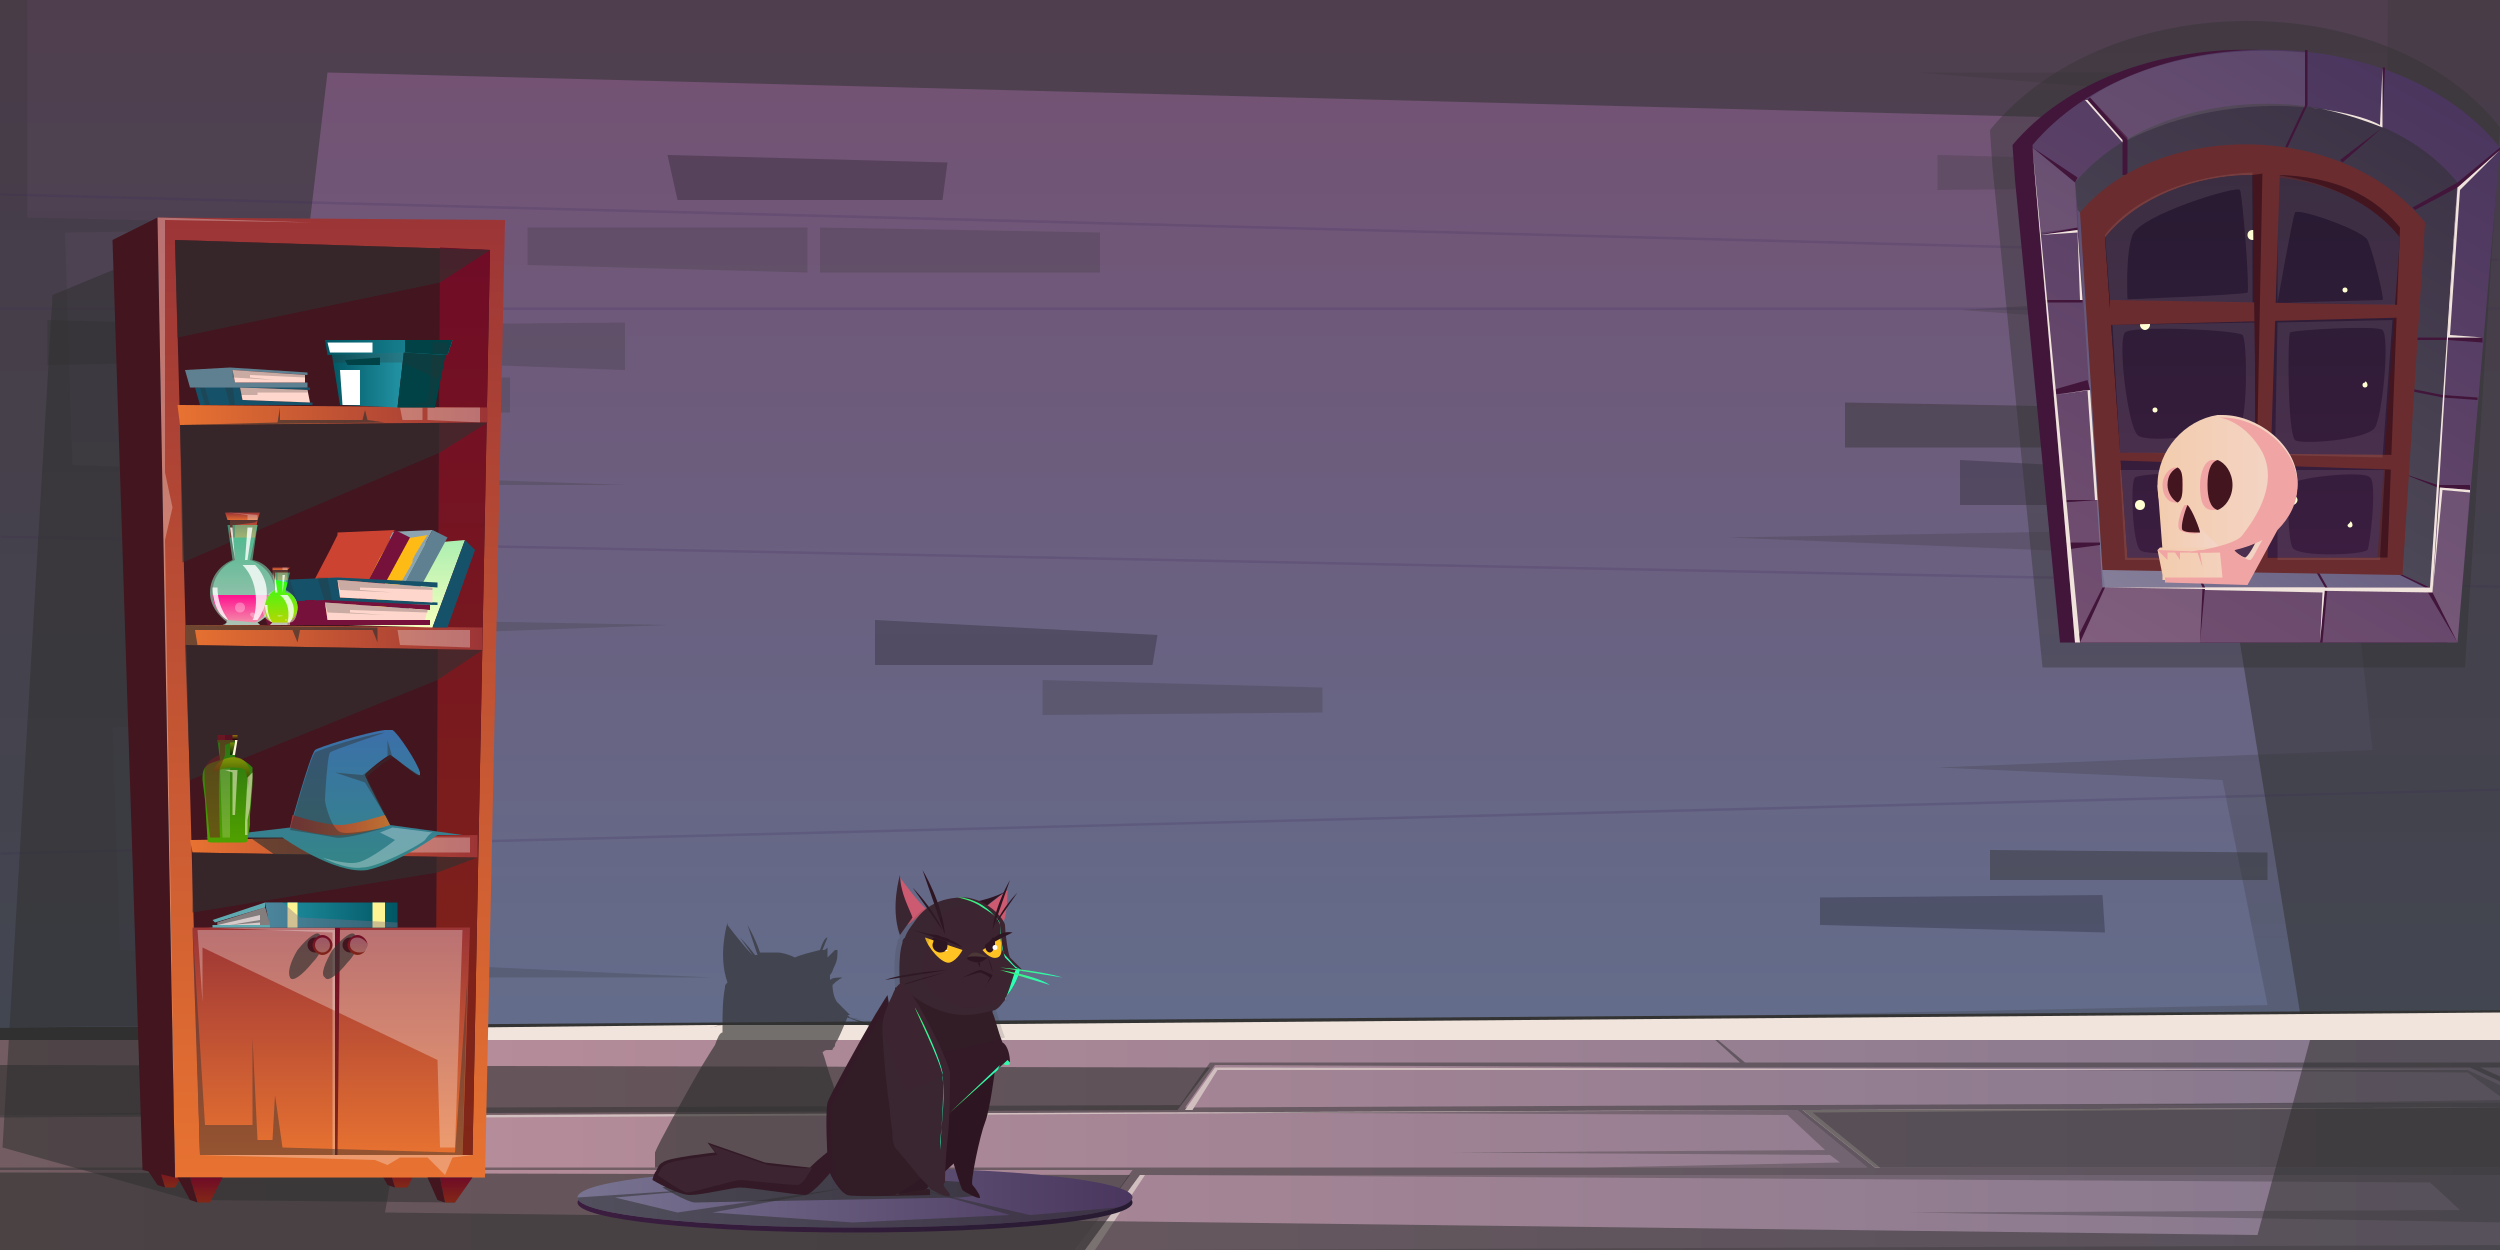 <?xml version="1.0" encoding="utf-8"?>
<!-- Generator: Adobe Illustrator 23.0.3, SVG Export Plug-In . SVG Version: 6.00 Build 0)  -->
<svg version="1.1" id="witch" xmlns="http://www.w3.org/2000/svg" xmlns:xlink="http://www.w3.org/1999/xlink" x="0px" y="0px"
	 viewBox="0 0 100 50" style="enable-background:new 0 0 100 50;" xml:space="preserve">
<rect x="0" y="0" width="100" height="50" fill="#333333" stroke="none"/>
<style type="text/css">
	.st0{fill:url(#SVGID_1_);}
	.st1{opacity:0.5;fill:#313131;enable-background:new    ;}
	.st2{fill:#D0BFBE;}
	.st3{opacity:0.6;fill:#313131;enable-background:new    ;}
	.st4{opacity:0.33;fill:#313131;enable-background:new    ;}
	.st5{opacity:0.54;fill:#313131;enable-background:new    ;}
	.st6{fill:#F1E4DC;}
	.st7{fill:url(#SVGID_2_);}
	.st8{opacity:0.2;}
	.st9{fill:#3A275E;}
	.st10{opacity:0.45;fill:#313131;enable-background:new    ;}
	.st11{opacity:0.23;fill:#313131;enable-background:new    ;}
	.st12{opacity:0.23;enable-background:new    ;}
	.st13{clip-path:url(#SVGID_7_);}
	.st14{clip-path:url(#SVGID_8_);fill:url(#SVGID_9_);}
	.st15{fill:url(#SVGID_10_);}
	.st16{fill:url(#SVGID_11_);}
	.st17{opacity:0.65;fill:#313131;enable-background:new    ;}
	.st18{fill:url(#SVGID_12_);}
	.st19{fill:#2E1522;}
	.st20{fill:#331A26;}
	.st21{fill:#CC5A70;}
	.st22{fill:#3C2430;}
	.st23{fill:#FFC423;}
	.st24{fill:#FFFFFF;}
	.st25{fill:#4C3837;}
	.st26{opacity:0.15;fill:#313131;enable-background:new    ;}
	.st27{fill:url(#SVGID_13_);}
	.st28{fill:url(#SVGID_14_);}
	.st29{fill:url(#SVGID_15_);}
	.st30{fill:url(#SVGID_16_);}
	.st31{fill:url(#SVGID_17_);}
	.st32{fill:none;}
	.st33{opacity:0.41;fill:#313131;enable-background:new    ;}
	.st34{fill:#42153B;}
	.st35{fill:url(#SVGID_18_);}
	.st36{fill:url(#SVGID_19_);}
	.st37{opacity:0.53;fill:#313131;enable-background:new    ;}
	.st38{opacity:0.1;fill:#F1E4DC;enable-background:new    ;}
	.st39{fill:#6A2C2E;}
	.st40{fill:#42151F;}
	.st41{fill:url(#SVGID_20_);}
	.st42{fill:#FFFFD1;}
	.st43{clip-path:url(#SVGID_25_);}
	.st44{clip-path:url(#SVGID_26_);fill:url(#SVGID_27_);}
	.st45{fill:url(#SVGID_28_);}
	.st46{fill:url(#SVGID_29_);}
	.st47{fill:#F1A4A4;}
	.st48{fill:url(#SVGID_30_);}
	.st49{fill:url(#SVGID_31_);}
	.st50{fill:url(#SVGID_32_);}
	.st51{fill:url(#SVGID_33_);}
	.st52{fill:url(#SVGID_34_);}
	.st53{fill:url(#SVGID_35_);}
	.st54{fill:url(#SVGID_36_);}
	.st55{fill:url(#SVGID_37_);}
	.st56{opacity:0.3;fill:#FFFFFF;enable-background:new    ;}
	.st57{fill:url(#SVGID_38_);}
	.st58{fill:url(#SVGID_39_);}
	.st59{fill:url(#SVGID_40_);}
	.st60{fill:url(#SVGID_41_);}
	.st61{fill:url(#SVGID_42_);}
	.st62{fill:url(#SVGID_43_);}
	.st63{fill:url(#SVGID_44_);}
	.st64{fill:#155168;}
	.st65{fill:#8A011B;}
	.st66{fill:#8CA4AF;}
	.st67{fill:#5F8090;}
	.st68{fill:#FFBB15;}
	.st69{fill:#CD4331;}
	.st70{fill:#75113B;}
	.st71{fill:#6E424F;}
	.st72{fill:#A6BC00;}
	.st73{fill:#FFD6CC;}
	.st74{opacity:0.26;fill:#313131;enable-background:new    ;}
	.st75{opacity:0.28;fill:#313131;enable-background:new    ;}
	.st76{fill:url(#SVGID_45_);}
	.st77{fill:url(#SVGID_46_);}
	.st78{clip-path:url(#SVGID_51_);}
	.st79{clip-path:url(#SVGID_52_);fill:url(#SVGID_53_);}
	.st80{opacity:0.5;fill:url(#SVGID_54_);enable-background:new    ;}
	.st81{fill:url(#SVGID_55_);}
	.st82{fill:url(#SVGID_56_);}
	.st83{clip-path:url(#SVGID_61_);}
	.st84{clip-path:url(#SVGID_62_);fill:url(#SVGID_63_);}
	.st85{opacity:0.5;fill:url(#SVGID_64_);enable-background:new    ;}
	.st86{fill:url(#SVGID_65_);}
	.st87{opacity:0.8;fill:#FFFFFF;enable-background:new    ;}
	.st88{opacity:0.5;fill:url(#SVGID_66_);enable-background:new    ;}
	.st89{fill:url(#SVGID_67_);}
	.st90{fill:url(#SVGID_68_);}
	.st91{clip-path:url(#SVGID_73_);}
	.st92{clip-path:url(#SVGID_74_);fill:url(#SVGID_75_);}
	.st93{opacity:0.5;fill:url(#SVGID_76_);enable-background:new    ;}
	.st94{fill:url(#SVGID_77_);}
	.st95{fill:url(#SVGID_78_);}
	.st96{fill:#571123;}
	.st97{opacity:0.62;fill:url(#SVGID_79_);enable-background:new    ;}
	.st98{opacity:0.55;fill:#FFF6D6;enable-background:new    ;}
	.st99{opacity:0.53;fill:#7A1D23;enable-background:new    ;}
	.st100{opacity:0.62;fill:url(#SVGID_80_);enable-background:new    ;}
	.st101{opacity:0.62;fill:url(#SVGID_81_);enable-background:new    ;}
	.st102{fill:#FFF6D6;}
	.st103{opacity:0.2;fill:#FFF6D6;enable-background:new    ;}
	.st104{fill:url(#SVGID_82_);}
	.st105{fill:#004245;}
	.st106{fill:url(#SVGID_83_);}
	.st107{opacity:0.25;fill:#313131;enable-background:new    ;}
	.st108{fill:url(#SVGID_84_);}
	.st109{fill:#5FA9B1;}
	.st110{fill:#D6CACA;}
	.st111{fill:#FFF493;}
	.st112{opacity:0.39;fill:url(#SVGID_85_);enable-background:new    ;}
</style>
<g>
	
		<linearGradient id="SVGID_1_" gradientUnits="userSpaceOnUse" x1="0" y1="111.81" x2="100" y2="111.81" gradientTransform="matrix(1 0 0 1 0 -66)">
		<stop  offset="0" style="stop-color:#C1919C"/>
		<stop  offset="1" style="stop-color:#84778D"/>
	</linearGradient>
	<rect y="41.6" class="st0" width="100" height="8.4"/>
	<path class="st1" d="M69.9,42.7h0.2l28.7,0l0,0l1.3,0.6v-0.2l-0.9-0.4h0.9v-0.2h-1.4h-0.4H69.8l-1.2-1h-0.1l1.1,1h-21h-0.2H24.2H24
		H0v0l23.8,0l0,0H24l24.4,0l-1.2,1.7l-28,0.1h-0.3L0,44.6v0.1l18.5-0.1L13,46.7H0v0.1l12.5,0h0.4l32.4,0L43,50h0.4l2.2-3l29.3,0h0.3
		l24.9,0v-0.3H75l-2.9-2.3l28.1-0.1v-0.2l-28.3,0.1h-0.2l-24.3,0.1l1.2-1.7L69.9,42.7z M71.9,44.4l2.8,2.3H45.8h-0.3H13.3l5.5-2.1
		L47,44.5h0.3L71.9,44.4z"/>
	<polygon class="st2" points="43.4,50 45.6,47 100.2,47 45.8,47 43.8,50 	"/>
	<polygon class="st2" points="13.3,46.7 18.8,44.6 71.9,44.4 18.9,44.7 13.6,46.7 	"/>
	<polygon class="st2" points="75,46.7 72.1,44.4 100.2,44.3 72.5,44.5 75.2,46.7 	"/>
	<polygon class="st2" points="47.4,44.4 48.6,42.7 98.7,42.8 48.7,42.8 47.7,44.4 	"/>
	<polygon class="st3" points="43,50 45.2,47 0,46.9 0,50 	"/>
	<polygon class="st3" points="100.2,46.7 75,46.7 72.1,44.4 100.2,44.3 	"/>
	<polygon class="st3" points="0,44.6 47.1,44.4 48.4,42.7 0,42.6 	"/>
	<polygon class="st4" points="74.7,46.7 71.9,44.4 47.7,44.5 71.5,44.6 73,46 58.1,46.1 73.2,46.2 73.6,46.5 63.8,46.7 	"/>
	<polygon class="st4" points="100.2,50 100.2,47 45.6,47 97.2,47.3 98.4,48.4 76.4,48.5 100.2,48.9 100.2,49.8 45.6,50 	"/>
	<polygon class="st4" points="98.7,42.8 82.2,42.8 98.7,42.9 100.2,44 84.4,44.2 100.2,44.1 100.2,43.5 	"/>
</g>
<polygon class="st5" points="92.4,41.6 90.3,49.4 15.4,48.5 16.8,40.6 0,41.1 0,50 100,50 100,41.6 "/>
<polygon class="st6" points="100,40.5 100,41.6 18.8,41.6 18.8,41.1 28.3,41 34.8,41 "/>
<g>
	
		<linearGradient id="SVGID_2_" gradientUnits="userSpaceOnUse" x1="50.005" y1="107.06" x2="50.005" y2="65.98" gradientTransform="matrix(1 0 0 1 0 -66)">
		<stop  offset="0" style="stop-color:#636D8B"/>
		<stop  offset="1" style="stop-color:#745072"/>
	</linearGradient>
	<polygon class="st7" points="100,40.4 0,41.1 0,0 100,0 	"/>
	<polygon class="st5" points="0,41.1 8.6,41 13.1,2.9 86.2,4.8 92,40.5 100,40.4 100,0 0,0 	"/>
	<g class="st8">
		<g>
			
				<rect x="49.9" y="-41" transform="matrix(2.619887e-02 -1 1 2.619887e-02 39.637 58.799)" class="st9" width="0.1" height="100"/>
		</g>
		<g>
			<rect x="0" y="12.3" class="st9" width="100" height="0.1"/>
		</g>
		<g>
			
				<rect x="50.1" y="-27.6" transform="matrix(2.000000e-02 -1 1 2.000000e-02 26.617 72.169)" class="st9" width="0.1" height="100.2"/>
		</g>
		<g>
			
				<rect x="0" y="32.8" transform="matrix(1 -2.559929e-02 2.559929e-02 1 -0.824 1.294)" class="st9" width="100.3" height="0.1"/>
		</g>
	</g>
	<polygon class="st10" points="1.9,12.8 1.9,14.6 13.1,14.4 13.1,13.1 	"/>
	<polygon class="st11" points="9.3,15.2 9.3,16.6 20.4,16.5 20.4,15.1 	"/>
	<polygon class="st11" points="13.8,13 13.8,14.4 25,14.8 25,12.9 	"/>
	<polygon class="st11" points="21.1,9.1 21.1,10.6 32.3,10.9 32.3,9.1 	"/>
	<polygon class="st11" points="32.8,9.1 32.8,10.9 44,10.9 44,9.3 	"/>
	<polygon class="st10" points="73.8,16.1 73.8,17.9 85,17.9 85,16.3 	"/>
	<polygon class="st12" points="78.4,18.4 78.4,20.2 89.6,20.2 89.8,19 	"/>
	<polygon class="st12" points="72.8,35.9 72.8,37 84.2,37.3 84.1,35.8 	"/>
	<polygon class="st12" points="35,24.8 35,26.6 46.1,26.6 46.3,25.4 	"/>
	<polygon class="st10" points="79.6,34 79.6,35.2 90.7,35.2 90.7,34.1 	"/>
	<polygon class="st11" points="41.7,27.2 41.7,28.6 52.9,28.5 52.9,27.5 	"/>
	<polygon class="st12" points="26.7,6.2 27.1,8 37.7,8 37.9,6.5 	"/>
	<polygon class="st11" points="77.5,6.2 77.5,7.6 88.6,7.5 88.6,6.5 	"/>
	<polygon class="st11" points="6,36.1 6,37.4 17.2,37.3 17.2,36.3 	"/>
	<polygon class="st11" points="1.1,0 1.1,8.7 17.9,9.1 2.6,9.3 2.9,18.6 25,19.4 15.5,19.4 15.8,24.8 26.7,25 7.5,25.7 7.8,27.9 
		19.4,28.6 4.5,29.1 4.8,38 28.5,39.1 13.1,39.1 13.1,41 0,41.1 0,0 	"/>
	<polygon class="st11" points="95.5,0 95.5,2.9 76.7,2.9 95,4.4 95.5,8.7 83.8,8.7 92.7,9.4 93,11.5 78.4,12.4 91,13.3 91.8,21.1 
		69.1,21.5 94.1,22.5 94.9,30 77.5,30.7 88.9,31.2 90.7,40.2 65.6,40.7 100,40.4 100,0 	"/>
</g>
<g>
	<g>
		<g>
			<g>
				<g>
					<defs>
						<polygon id="SVGID_3_" points="1,1 2,1 1,2 						"/>
					</defs>
					<clipPath id="SVGID_4_">
						<use xlink:href="#SVGID_3_"  style="overflow:visible;"/>
					</clipPath>
				</g>
				<g>
					<defs>
						<polygon id="SVGID_5_" points="1,1 2,1 1,2 						"/>
					</defs>
					<defs>
						<polygon id="SVGID_6_" points="-1,-1 -2,-1 -1,-2 						"/>
					</defs>
					<clipPath id="SVGID_7_">
						<use xlink:href="#SVGID_5_"  style="overflow:visible;"/>
					</clipPath>
					<clipPath id="SVGID_8_" class="st13">
						<use xlink:href="#SVGID_6_"  style="overflow:visible;"/>
					</clipPath>
					
						<linearGradient id="SVGID_9_" gradientUnits="userSpaceOnUse" x1="15.72" y1="108.19" x2="15.72" y2="72.14" gradientTransform="matrix(1 0 0 1 0 -66)">
						<stop  offset="0" style="stop-color:#FFFFFF"/>
						<stop  offset="1" style="stop-color:#000000"/>
					</linearGradient>
					<polygon class="st14" points="9.2,6.1 22.2,6.2 21.5,42.2 21.9,6.5 					"/>
				</g>
			</g>
		</g>
	</g>
</g>
<g>
	<g>
		
			<linearGradient id="SVGID_10_" gradientUnits="userSpaceOnUse" x1="23.05" y1="114.08" x2="45.29" y2="114.08" gradientTransform="matrix(1 0 0 1 0 -66)">
			<stop  offset="0" style="stop-color:#3B1D40"/>
			<stop  offset="1" style="stop-color:#271B31"/>
		</linearGradient>
		<path class="st15" d="M45.3,48.1c0,0.7-5,1.2-11.1,1.2s-11.1-0.5-11.1-1.2s5-1.2,11.1-1.2S45.3,47.4,45.3,48.1z"/>
		
			<linearGradient id="SVGID_11_" gradientUnits="userSpaceOnUse" x1="23.06" y1="113.88" x2="45.29" y2="113.88" gradientTransform="matrix(1 0 0 1 0 -66)">
			<stop  offset="0" style="stop-color:#797492"/>
			<stop  offset="1" style="stop-color:#4A365E"/>
		</linearGradient>
		<path class="st16" d="M45.3,47.9c0,0.1-0.2,0.3-0.6,0.4c-1.5,0.5-5.6,0.8-10.5,0.8c-6.1,0-11.1-0.5-11.1-1.2s5-1.2,11.1-1.2
			C40.3,46.7,45.3,47.2,45.3,47.9z"/>
		<path class="st5" d="M44.7,48.3c-1.5,0.5-5.6,0.8-10.5,0.8c-6.1,0-11.1-0.5-11.1-1.2l6-0.4l-4.5,0.4l2.5,0.6l6.8-1l-5.4,1l5.6,0.4
			l6.3-0.3l-3.5-1l4.3,1L44.7,48.3z"/>
	</g>
	<path class="st17" d="M33.9,40.7c0.5,0.1,1,0.3,1.3,0.5L33.9,40.7c-0.1,0.2-0.2,0.5-0.4,0.9l0,0c0,0-0.1,0.1-0.1,0.2l0,0l0,0
		c0,0.1-0.1,0.1-0.1,0.2c0,0,0,0-0.1,0C33,42,33,42,32.9,42.1c0.1,0.2,0.2,0.7,0.4,1.2v0c0.1,0.3,0.2,0.7,0.3,1l0,0c0,0,0,0,0,0
		l-0.1-0.1c0,0-0.1,0.1-0.3,0.3l-0.1,0.2l1,0.5l-0.4,0.7c0,0.1-0.1,0.2-0.1,0.4c0,0.3-0.9,0.3-1,0.4h-6.4c0-0.2,0-0.5,0-0.6
		c0,0,0,0,0,0c0.1-0.3,1.2-2.3,1.9-3.5c0.3-0.5,0.5-0.8,0.5-0.8l0,0c0.1-0.3,0.2-0.5,0.3-0.5l0-0.1c0,0,0-0.1,0-0.2l-0.5,0.1
		c0.1,0,0.3-0.1,0.5-0.1c0-0.4,0-1,0.1-1.5c0-0.1,0-0.1,0.1-0.2c-0.4-1.1,0-2.4,0-2.4c0,0,0,0.1,0,0.1c0,0,0.6,0.8,1,1.2
		c0,0,0,0,0,0c0,0,0,0,0,0l-0.5-0.7c0,0,0.3,0.3,0.6,0.7c0,0,0,0,0,0c0,0,0,0,0,0s0,0,0.1,0c0,0,0,0,0,0c0,0,0,0,0,0l-0.4-1.2
		c0,0,0.3,0.5,0.5,1.1c0,0,0,0,0,0c0,0,0,0,0,0c0,0,0,0,0.1,0c0,0,0,0,0,0c0,0,0,0,0.1,0c0,0,0,0,0,0c0,0,0.1,0,0.1,0c0,0,0,0,0,0
		c0,0,0.1,0,0.1,0c0,0,0,0,0,0c0,0,0.1,0,0.1,0c0,0,0,0,0,0c0,0,0.1,0,0.1,0l0,0l0,0c0,0,0.1,0,0.1,0c0.2,0,0.5,0.1,0.7,0.2h0
		c0,0,0,0,0,0c0.2-0.1,0.6-0.2,1-0.3c0.1-0.3,0.2-0.5,0.3-0.5l-0.2,0.5c0.1,0,0.1,0,0.2-0.1c0,0,0,0.2,0,0.4
		c0.2-0.2,0.3-0.3,0.3-0.3L33.5,38c0,0.2,0,0.4-0.1,0.6c-0.1,0.2-0.1,0.3-0.2,0.4c0,0.1,0,0.1,0,0.2c0.1-0.1,0.3-0.1,0.5-0.1
		c-0.2,0.1-0.3,0.2-0.4,0.3c0,0.3,0.1,0.6,0.2,0.7c0.1,0.1,0.5,0.5,0.5,0.5h-0.1l0.1,0.1c0.5,0.1,1.2,0.2,1.8,0.3L33.9,40.7
		C33.9,40.6,33.9,40.7,33.9,40.7z"/>
	<path class="st17" d="M26.5,47.5c0,0,1,0.6,1.3,0.6s10.2-0.2,10.5-0.2s0.9-0.1,0.9-0.1l-0.5-0.5l-5.5-0.4L28,47.1L26.5,47.5z"/>
	
		<linearGradient id="SVGID_12_" gradientUnits="userSpaceOnUse" x1="39.333" y1="109.15" x2="40.541" y2="109.15" gradientTransform="matrix(1 0 0 1 0 -66)">
		<stop  offset="0" style="stop-color:#43EB6D"/>
		<stop  offset="1" style="stop-color:#2DFFBD"/>
	</linearGradient>
	<path class="st18" d="M39.5,44.8c0-0.2,0-0.3,0-0.5c0-0.2,0-0.3,0-0.5c0-0.2,0-0.3,0.1-0.5c0-0.2,0-0.3,0.1-0.5l0,0c0,0,0,0,0-0.1
		c0.2-0.1,0.3-0.3,0.5-0.4h0c0,0,0.1,0,0.1,0c0,0,0.1,0.1,0.1,0.1l-0.2,0.1c0-0.2,0-0.3-0.1-0.5c0-0.2-0.1-0.3-0.1-0.5
		c0.1,0.2,0.1,0.3,0.2,0.5s0.1,0.3,0.2,0.5c0,0,0,0.1-0.1,0.1c0,0-0.1,0-0.1,0l0,0c0,0-0.1-0.1-0.1-0.1h0.1
		c-0.2,0.2-0.3,0.3-0.5,0.5l0-0.1c0,0.2,0,0.3-0.1,0.5c0,0.2-0.1,0.3-0.1,0.5c0,0.2-0.1,0.3-0.1,0.5C39.6,44.5,39.5,44.7,39.5,44.8z
		"/>
	<path class="st19" d="M39.8,42.8c0,0-0.2,1.6-0.4,2.1s-0.6,2.4-0.5,2.5c0.1,0.1,0.3,0.4,0.3,0.5c0,0.1-0.6-0.2-0.7-0.3
		c-0.1-0.1-0.9-2.9-0.9-2.9L39.8,42.8z"/>
	<path class="st19" d="M38.3,46.4c0,0-1.2,1.1-1.4,1.3c-0.2,0.2-1.3,0-1.3,0l0.8-3.1l1.7-0.6L38.3,46.4z"/>
	<path class="st20" d="M36.3,45.2l-0.7,0.2l-2.5,0.9c0,0-0.1-1.7,0-2.2c0.1-0.3,1.2-2.3,1.9-3.5c0.3-0.5,0.5-0.8,0.5-0.8l0,0
		l0.6,3.7l0.1,0.7L36.3,45.2z"/>
	<path class="st20" d="M40.4,42.5l-0.1-0.1c0,0-1.8,1.7-2.7,2.5s-1,0.2-1,0.2l-0.5-3.7l-0.3-1.9l1.9,0.4l1.3,0.3l0.7,0.2
		c0,0,0,0,0,0.1c0.1,0.2,0.2,0.7,0.4,1.2C40.3,41.8,40.4,42.2,40.4,42.5z"/>
	<path class="st21" d="M39.4,36.3l0.9-0.7c0,0,0,0.7-0.1,1.1s-0.3,0.5-0.3,0.5L39.4,36.3z"/>
	<path class="st21" d="M36,35.1c0,0,0.8,1.1,1.1,1.3L36.3,37C36.3,37,36,35.2,36,35.1z"/>
	<path class="st19" d="M38.9,36.1c0,0,1-0.2,1.4-0.5c0,0-0.7,0.5-0.9,0.7S38.9,36.1,38.9,36.1z"/>
	<path class="st22" d="M40.7,38.7l0.1,0.1c0,0-0.1,0.5-0.5,1l0,0c0,0-0.1,0.1-0.1,0.2c-0.1,0.1-0.2,0.3-0.4,0.4c0,0,0,0,0,0
		c0,0-0.7,0.2-1.2,0.2c-1.2,0-2.2-0.8-2.6-1.2c0,0-0.1-1.1,0.1-1.7c0-0.1,0-0.1,0.1-0.2c0.1-0.3,0.3-0.5,0.5-0.8
		c0.4-0.5,1-0.8,1.8-0.8l0,0c0,0,0.1,0,0.1,0c0.2,0,0.5,0.1,0.7,0.2h0c0.6,0.3,0.9,0.8,0.9,0.9c0,0.2,0.1,1.1,0.2,1.3
		c0.1,0.1,0.5,0.5,0.5,0.5L40.7,38.7C40.7,38.7,40.7,38.7,40.7,38.7z"/>
	<path class="st23" d="M39.3,38c0,0,0.3,0.4,0.6,0.3s0.1-0.8,0.1-0.8L39.3,38z"/>
	<path class="st19" d="M39.4,37.8C39.4,37.9,39.4,37.9,39.4,37.8c0,0.2,0.1,0.3,0.2,0.3c0.1,0,0.2-0.2,0.2-0.3c0-0.1,0-0.1,0-0.2
		c0-0.1,0-0.1-0.1-0.1C39.6,37.7,39.5,37.7,39.4,37.8C39.5,37.8,39.4,37.8,39.4,37.8z"/>
	<circle class="st24" cx="39.8" cy="37.9" r="0.1"/>
	<g>
		<path class="st23" d="M38.5,38c0,0-0.2,0.4-0.5,0.5s-0.9-0.6-1-1L38.5,38z"/>
		<path class="st19" d="M36.5,37.2l0.9,0.3l0.6,0.2l0.5,0.2c0,0-0.2-0.2-0.5-0.3c-0.1-0.1-0.3-0.1-0.5-0.2
			C37.3,37.4,36.9,37.3,36.5,37.2z"/>
		<path class="st19" d="M37.3,37.8c0,0.2,0.2,0.3,0.3,0.3c0.2,0,0.3-0.1,0.3-0.3c0,0,0,0,0,0c0,0,0-0.1,0-0.1
			c-0.1-0.1-0.3-0.1-0.5-0.2c-0.1,0-0.1,0.1-0.1,0.1C37.4,37.6,37.3,37.7,37.3,37.8z"/>
		<path class="st24" d="M37.8,38C37.8,38.1,37.8,38.1,37.8,38c0.1,0.1,0.1,0,0.1,0S37.9,38,37.8,38C37.8,38,37.8,38,37.8,38z"/>
	</g>
	<g>
		<path class="st25" d="M39.5,38.3c0,0-0.3-0.2-0.5-0.2c-0.2,0-0.3,0.2-0.3,0.2H39.5z"/>
		<path class="st19" d="M39.5,38.3c0,0-0.7-0.1-0.8,0c-0.1,0.1,0.3,0.2,0.4,0.2C39.3,38.5,39.5,38.3,39.5,38.3z"/>
		<path class="st19" d="M39.7,39c0,0-0.4-0.2-0.5-0.2c-0.1,0-0.7,0.3-0.7,0.3s0.6-0.2,0.7-0.2s0.4,0.2,0.4,0.2l-0.2,0.4
			C39.4,39.4,39.7,39.1,39.7,39z"/>
		<polygon class="st19" points="39.2,38.5 39.2,38.7 39.1,38.5 		"/>
		<path class="st19" d="M39.5,38.3c0,0,0.2,0.3,0.2,0.6C39.7,38.9,39.6,38.5,39.5,38.3L39.5,38.3z"/>
	</g>
	<path class="st19" d="M36.9,34.8c0,0,0.8,1.3,0.9,2.6L36.9,34.8z"/>
	<path class="st19" d="M36.5,35.5c0,0,0.8,0.8,1.2,1.7L36.5,35.5z"/>
	<path class="st22" d="M36.5,36.7L36,37.4c-0.4-1.1,0-2.4,0-2.4C36,35.7,36.4,36.4,36.5,36.7C36.5,36.7,36.5,36.7,36.5,36.7z"/>
	<path class="st20" d="M37.2,47.6c0,0.1,0,0.2,0,0.2c-0.1,0-3.1,0.1-3.3,0c-0.3-0.1-0.7-0.8-0.7-0.9v-1.2c0-0.2,0.5-0.4,0.5-0.4
		s0.9-0.5,1.8-0.7c0.2-0.1,0.5-0.1,0.7-0.2c0.2,0,0.4,0,0.5,0c0.7,0.2,0.7,1.6,0.5,2.2c0,0.2-0.3,0.5-0.6,0.7
		c-0.4,0.3-0.8,0.5-0.8,0.5s0.9-0.2,1.2-0.2l0,0C37.1,47.5,37.2,47.6,37.2,47.6z"/>
	<path class="st20" d="M33.3,46.8c0,0-0.8,1-1.1,1c-0.3,0-2.2-0.3-2.6-0.3c-0.3,0-1.5,0.3-2,0.3s-1.5-0.6-1.5-0.6s0-0.1,0.1-0.3
		c0.1-0.1,0.1-0.3,0.3-0.4c0.2-0.2,2.1-0.4,2.1-0.4l-0.3-0.4l2.3,0.8c0,0,1.7,0.2,1.8,0.2c0,0,0,0,0.1-0.1c0.2-0.2,0.7-0.6,0.7-0.6
		L33.3,46.8z"/>
	<path class="st19" d="M37.9,38.8c0,0-1.7,0.1-2.5,0.4L37.9,38.8z"/>
	<path class="st19" d="M37.8,38.9c0,0-1.3,0.3-2,0.6L37.8,38.9z"/>
	<path class="st26" d="M39.8,40.3c0.1,0.2,0.2,0.7,0.4,1.2c-0.8,0.2-2.2,0.6-2.8,0.6c-0.3,0-0.8-0.4-1.3-0.8l-0.3-1.9
		c0,0-0.1-1.1,0.1-1.7c0-0.1,0-0.1,0.1-0.2c-0.4-1.1,0-2.4,0-2.4c-0.1,0.7,0.4,1.5,0.5,1.7c0.4-0.5,1.1-0.9,1.9-0.8
		c0.2,0,0.5,0.1,0.7,0.2c0,0-0.5-0.1-1.1,0.2c-0.7,0.3-1.1,1.9-1.1,2.6c0,0.4,0.4,0.7,0.9,1c0.3,0.2,0.6,0.2,0.7,0.3
		c0.1,0,0.3,0,0.6,0c0.6-0.1,1.3-0.3,1.3-0.3l0,0C40.1,40,40,40.2,39.8,40.3z"/>
	<path class="st22" d="M38,47.8c0,0.1-0.4,0-0.7-0.2c0,0-0.1,0-0.1-0.1c0,0-0.1,0-0.1-0.1l0,0c-0.1-0.1-0.2-0.2-0.3-0.3
		c-0.4-0.5-0.9-1.1-1-1.2c0,0-0.1-0.2-0.1-0.5c0-0.3-0.1-0.6-0.1-1c-0.2-1.3-0.3-2.9-0.3-3.2c0,0,0-0.1,0-0.2c0-0.3,0.2-0.8,0.4-1.2
		l0,0c0.1-0.3,0.3-0.5,0.4-0.5c0.1,0,0.3,0.4,0.7,1l0,0l0,0l0,0c0.5,0.9,1.1,2.1,1.2,2.6c0,0.1,0,0.1,0,0.2c0,0.5,0,1.6-0.1,2.5
		c-0.1,0.9-0.1,1.7-0.1,1.7C37.6,47.4,38,47.7,38,47.8z"/>
	<path class="st26" d="M38,47.8c0,0.1-0.4,0-0.7-0.2c0,0.1,0,0.2,0,0.2c-0.1,0-3.1,0.1-3.3,0c-0.3-0.1-0.7-0.8-0.7-0.9v-0.5
		c0,0-0.1-1.7,0-2.2c0.1-0.3,1.2-2.3,1.9-3.5c0,0.1,0.1,0.2,0.1,0.4c0.3,0.9,0.8,2.4,0.9,2.5c0,0,0,0,0.1,0c0.3,0,1.6-0.7,1.6-0.7
		l0,0.2c0.1,1.1-0.3,4.1-0.2,4.2C37.6,47.4,38,47.7,38,47.8z"/>
	<path class="st22" d="M32.5,46.7c-0.2,0.3-0.4,0.7-0.6,0.7c-0.4,0-2.1-0.2-2.3-0.2s-1.9,0.5-2.1,0.5c-0.2,0-0.9-0.5-1.2-0.7
		c0.1-0.1,0.1-0.3,0.3-0.4c0.2-0.2,2.1-0.4,2.1-0.4l-0.3-0.4l2.3,0.8C30.6,46.6,32.3,46.8,32.5,46.7C32.4,46.8,32.4,46.7,32.5,46.7z
		"/>
	
		<linearGradient id="SVGID_13_" gradientUnits="userSpaceOnUse" x1="37.977" y1="109.545" x2="40.004" y2="109.545" gradientTransform="matrix(1 0 0 1 0 -66)">
		<stop  offset="0" style="stop-color:#43EB6D"/>
		<stop  offset="1" style="stop-color:#2DFFBD"/>
	</linearGradient>
	<polygon class="st27" points="38,44.5 40,42.6 39.9,42.8 	"/>
	
		<linearGradient id="SVGID_14_" gradientUnits="userSpaceOnUse" x1="36.542" y1="109.19" x2="37.739" y2="109.19" gradientTransform="matrix(1 0 0 1 0 -66)">
		<stop  offset="0" style="stop-color:#43EB6D"/>
		<stop  offset="1" style="stop-color:#2DFFBD"/>
	</linearGradient>
	<path class="st28" d="M37.6,45.7L37.6,46c0,0,0.2-2.5,0.1-3c-0.1-0.6-1.1-2.6-1.1-2.7l0,0c0.5,0.9,1,2.1,1.1,2.6c0,0.1,0,0.1,0,0.2
		C37.8,43.7,37.7,44.8,37.6,45.7z"/>
	
		<linearGradient id="SVGID_15_" gradientUnits="userSpaceOnUse" x1="38.296" y1="103.87" x2="40.751" y2="103.87" gradientTransform="matrix(1 0 0 1 0 -66)">
		<stop  offset="0" style="stop-color:#43EB6D"/>
		<stop  offset="1" style="stop-color:#2DFFBD"/>
	</linearGradient>
	<path class="st29" d="M40.7,38.7l0.1,0.1c0,0-0.1,0.5-0.5,1l0,0c0,0-0.1,0.1-0.1,0.2C40.5,39.3,40.6,38.7,40.7,38.7
		c-0.1,0-0.3-0.3-0.5-0.5C40,38,40,37.1,40,37c0-0.2-0.2-0.4-0.7-0.7c-0.4-0.3-1-0.4-1-0.4c0,0,0.1,0,0.1,0c0.2,0,0.5,0.1,0.7,0.2h0
		c0.6,0.3,0.9,0.8,0.9,0.9c0,0.2,0.1,1.1,0.2,1.3c0.1,0.1,0.5,0.5,0.5,0.5L40.7,38.7L40.7,38.7z"/>
	
		<linearGradient id="SVGID_16_" gradientUnits="userSpaceOnUse" x1="39.97" y1="104.88" x2="42.514" y2="104.88" gradientTransform="matrix(1 0 0 1 0 -66)">
		<stop  offset="0" style="stop-color:#43EB6D"/>
		<stop  offset="1" style="stop-color:#2DFFBD"/>
	</linearGradient>
	<path class="st30" d="M40,38.7c0,0,1.5,0.1,2.5,0.4L40,38.7z"/>
	
		<linearGradient id="SVGID_17_" gradientUnits="userSpaceOnUse" x1="40.004" y1="105.06" x2="42.049" y2="105.06" gradientTransform="matrix(1 0 0 1 0 -66)">
		<stop  offset="0" style="stop-color:#43EB6D"/>
		<stop  offset="1" style="stop-color:#2DFFBD"/>
	</linearGradient>
	<path class="st31" d="M40,38.8c0,0,1.4,0.2,2,0.6L40,38.8z"/>
	<path class="st19" d="M40.4,35.2c0,0-0.6,1-0.7,2L40.4,35.2z"/>
	<path class="st19" d="M40.7,35.7c0,0-0.6,0.6-0.9,1.3L40.7,35.7z"/>
	<path class="st19" d="M39.3,38c0.2-0.2,0.6-0.4,1.2-0.7C40,37.2,39.6,37.6,39.3,38z"/>
</g>
<rect class="st32" width="100" height="50"/>
<g>
	<polygon class="st12" points="90.1,5.5 90.4,6.6 97.1,6.6 97.2,5.6 	"/>
	<path class="st33" d="M100,5.1l-1.4,21.6H81.7L79.7,6.7l-0.1-1.5C84.3-0.6,95.5-0.6,100,5.1z"/>
	<path class="st34" d="M99.2,5.9l-1.3,19.8H82.4L80.6,7.2l-0.1-1.4C84.8,0.7,95,0.7,99.2,5.9z"/>
	
		<linearGradient id="SVGID_18_" gradientUnits="userSpaceOnUse" x1="83.807" y1="92.114" x2="96.926" y2="69.391" gradientTransform="matrix(1 0 0 1 0 -66)">
		<stop  offset="0" style="stop-color:#745072"/>
		<stop  offset="1" style="stop-color:#4A365E"/>
	</linearGradient>
	<path class="st35" d="M100,5.9l-1.7,19.8H83L81.4,7.2l-0.1-1.4C85.6,0.7,95.8,0.7,100,5.9z"/>
	
		<linearGradient id="SVGID_19_" gradientUnits="userSpaceOnUse" x1="85.102" y1="90.09" x2="95.905" y2="71.378" gradientTransform="matrix(1 0 0 1 0 -66)">
		<stop  offset="0" style="stop-color:#797492"/>
		<stop  offset="1" style="stop-color:#4A365E"/>
	</linearGradient>
	<path class="st36" d="M98.3,7.3l-1.1,16.2H84.1l-1-15L83,7.3C86.5,3.1,94.9,3.1,98.3,7.3z"/>
	<path class="st37" d="M98.3,7.3l-1.1,16.2l-1.5-0.7l0.9-14.3H83.2l-0.1-0.1L83,7.3C86.5,3.1,94.9,3.1,98.3,7.3z"/>
	<polygon class="st34" points="82.1,15.6 83.5,15.2 83.6,15.6 82,15.8 	"/>
	<polygon class="st34" points="82.5,20 83.9,20 83.9,20 82.5,20.1 	"/>
	<polygon class="st34" points="82.5,21.7 84,21.7 84,21.8 82.5,22 	"/>
	<polygon class="st34" points="84.1,23.5 83,25.7 83.2,25.7 84.2,23.5 	"/>
	<polygon class="st34" points="81.8,12.1 83.3,12.1 83.3,12 81.8,12 	"/>
	<polygon class="st34" points="83.1,9.1 81.5,9.4 81.5,9.4 83.1,9.2 	"/>
	<polygon class="st34" points="81.3,5.9 83,7.3 83.1,7.1 	"/>
	<polygon class="st34" points="84.9,7 84.9,5.6 83.5,4 83.6,3.9 85.1,5.5 85.1,7 	"/>
	<polygon class="st34" points="92.2,2 92.2,4.2 91.4,5.9 91.5,5.9 92.3,4.2 92.3,2 	"/>
	<polygon class="st34" points="95.3,2.7 95.3,5.1 93.6,6.4 93.7,6.5 95.3,5.1 95.4,2.7 	"/>
	<polygon class="st34" points="100,5.9 98.3,7.3 96.5,8.3 96.6,8.4 98.3,7.5 100,6 	"/>
	<polygon class="st34" points="96.3,13.5 97.9,13.5 99.3,13.5 99.3,13.7 97.9,13.6 96.3,13.6 	"/>
	<polygon class="st34" points="96.2,15.5 97.7,15.8 99.1,15.9 99.1,16 97.7,15.9 96.2,15.6 	"/>
	<polygon class="st34" points="96,18.9 97.5,19.4 98.8,19.4 98.8,19.6 97.5,19.5 96,18.9 	"/>
	<polygon class="st34" points="95.7,22.8 97.2,23.5 98.3,25.7 97,23.5 95.6,22.8 	"/>
	<polygon class="st34" points="92.7,22.8 93.1,23.5 92.9,25.7 92.8,25.7 93,23.5 92.6,22.8 	"/>
	<polygon class="st34" points="87.8,22.8 88.1,23.5 88,25.7 88,25.7 88.2,23.5 87.9,22.8 	"/>
	<polygon class="st6" points="98.3,7.3 97.2,23.5 84.2,23.5 97.3,23.7 	"/>
	<polygon class="st6" points="81.3,5.9 83,25.7 83.2,25.7 	"/>
	<polygon class="st6" points="88.2,23.5 93,23.5 92.8,25.7 92.9,23.7 88.2,23.6 	"/>
	<polygon class="st6" points="98.8,19.6 97.6,19.5 97.3,23.7 97.7,19.6 98.8,19.7 	"/>
	<polygon class="st6" points="99.3,13.5 97.9,13.5 98.3,7.5 100,6 98.4,7.6 98,13.4 	"/>
	<path class="st6" d="M95.3,2.7v2.4c0,0-1.7-0.7-2.9-0.8c0,0,1.9,0.2,2.8,0.7L95.3,2.7z"/>
	<polygon class="st6" points="83.5,4 84.9,5.6 84.9,5.7 83.4,4 	"/>
	<polygon class="st6" points="81.6,9.4 83.1,9.2 83.3,12 83.2,12 83.1,9.3 	"/>
	<polygon class="st6" points="82.2,15.8 83.6,15.6 83.9,20 83.8,20 83.5,15.6 	"/>
	<polygon class="st38" points="81.3,5.9 83,7.3 83.1,9.1 81.6,9.3 	"/>
	<polygon class="st38" points="97.6,19.5 97.3,23.7 98.3,25.7 98.8,19.6 	"/>
	<polygon class="st38" points="88,25.7 88.1,23.5 87.8,22.8 84.1,22.8 84.2,23.5 83.2,25.7 	"/>
	<path class="st38" d="M83.6,3.9c0,0,3-2.3,8.6-1.8v2.2c0,0-3.5-0.5-7.1,1.3L83.6,3.9z"/>
	<polygon class="st11" points="83.8,15.4 83.8,16.3 94.4,17.1 94.4,15.7 	"/>
	<path class="st39" d="M96.1,23l-12-0.2L83.2,8.5C86.3,4.8,93.7,4.8,97,8.9L96.1,23z"/>
	<path class="st40" d="M96,9.1l-0.5,13.2H85.1L84.2,9.5c1.3-1.6,3.6-2.5,5.9-2.5C92.6,6.9,94.6,7.4,96,9.1z"/>
	
		<linearGradient id="SVGID_20_" gradientUnits="userSpaceOnUse" x1="90.115" y1="88.33" x2="90.115" y2="72.94" gradientTransform="matrix(1 0 0 1 0 -66)">
		<stop  offset="0" style="stop-color:#3B1D40"/>
		<stop  offset="1" style="stop-color:#271B31"/>
	</linearGradient>
	<path class="st41" d="M96,9.5l-0.2,2.7l-0.7,10.1h-10L84.2,9.5c1.3-1.6,3.6-2.5,5.9-2.5c0.3,0,0.7,0,1,0.1
		C93.1,7.3,94.9,8.1,96,9.5L96,9.5z"/>
	<g>
		<path class="st42" d="M86,13c0,0.1-0.1,0.2-0.2,0.2c-0.1,0-0.2-0.1-0.2-0.2c0-0.1,0.1-0.2,0.2-0.2C86,12.7,86,12.8,86,13z"/>
		<path class="st42" d="M93.9,11.6c0,0.1-0.1,0.1-0.1,0.1c-0.1,0-0.1-0.1-0.1-0.1c0-0.1,0.1-0.1,0.1-0.1
			C93.9,11.5,93.9,11.6,93.9,11.6z"/>
		<path class="st42" d="M94.7,15.4c0,0.1-0.1,0.1-0.1,0.1c-0.1,0-0.1-0.1-0.1-0.1c0-0.1,0.1-0.1,0.1-0.1
			C94.6,15.2,94.7,15.3,94.7,15.4z"/>
		<path class="st42" d="M94.1,21c0,0.1-0.1,0.1-0.1,0.1c-0.1,0-0.1-0.1-0.1-0.1s0.1-0.1,0.1-0.1C94,20.8,94.1,20.9,94.1,21z"/>
		<path class="st42" d="M86.3,16.4c0,0.1-0.1,0.1-0.1,0.1c-0.1,0-0.1-0.1-0.1-0.1c0-0.1,0.1-0.1,0.1-0.1
			C86.3,16.3,86.3,16.4,86.3,16.4z"/>
		<circle class="st42" cx="85.6" cy="20.2" r="0.2"/>
		<circle class="st42" cx="90.1" cy="9.4" r="0.2"/>
		<path class="st42" d="M91.9,20c0,0.1-0.1,0.2-0.2,0.2c-0.1,0-0.2-0.1-0.2-0.2c0-0.1,0.1-0.2,0.2-0.2C91.8,19.8,91.9,19.9,91.9,20z
			"/>
	</g>
	<polygon class="st39" points="96.2,12.2 84.4,12 84.4,13 96.2,12.7 	"/>
	<polygon class="st39" points="96.2,18.2 84.4,18.1 84.1,18.4 96.2,18.8 	"/>
	<path class="st38" d="M96,9.5l-0.2,2.7l-4.4-0.1c0,0,3.8-0.1,3.9-0.1c0.1,0-0.4-2-0.6-2.4c-0.2-0.4-2.8-1.3-2.9-1.1
		s-0.7,3.6-0.7,3.6l0-5.1C93.1,7.3,94.9,8.1,96,9.5L96,9.5z"/>
	<path class="st38" d="M84.4,12c0,0,5.4-0.2,5.5-0.3c0.1-0.1-0.2-3.9-0.3-4.1s-4,1-4.3,1.8S85.1,12,85.1,12L84.4,12l-0.2-2.6
		c0,0,1.5-2.3,5.9-2.5v5.2L84.4,12z"/>
	<path class="st38" d="M91.1,12.9l-0.1,5.3l4.3,0.1l0.4-5.5L91.1,12.9z M95,17.1c-0.3,0.5-3,0.7-3.2,0.5c-0.3-0.3-0.3-4.1-0.2-4.3
		c0.1-0.1,3.5-0.3,3.7-0.1C95.6,13.5,95.3,16.6,95,17.1z"/>
	<path class="st38" d="M90.2,12.9L84.5,13l0.3,5.1l5.4,0.1L90.2,12.9z M89.6,17c-0.3,0.3-3.7,0.8-4.1,0.4s-0.8-3.8-0.5-4.1
		s4.5-0.1,4.7,0.1C89.9,13.6,89.9,16.7,89.6,17z"/>
	<path class="st38" d="M90.2,18.8h-5.4l0.2,3.6h5.2L90.2,18.8z M89.6,21.8c-0.2,0.2-3.8,0.5-4,0.2c-0.3-0.3-0.4-2.7-0.2-2.9
		s4.2-0.3,4.5,0C90.1,19.4,89.8,21.5,89.6,21.8z"/>
	<path class="st38" d="M91.1,18.8l0,3.6h4.1l0.2-3.6H91.1z M94.7,22c-0.2,0.2-2.8,0.3-3-0.1c-0.2-0.4-0.2-2.2-0.1-2.5s3-0.6,3.2-0.3
		C95.1,19.3,94.8,21.8,94.7,22z"/>
	<g>
		<g>
			<g>
				<g>
					<g>
						<defs>
							<polygon id="SVGID_21_" points="13.7,-1 14.7,-1 13.7,0 							"/>
						</defs>
						<clipPath id="SVGID_22_">
							<use xlink:href="#SVGID_21_"  style="overflow:visible;"/>
						</clipPath>
					</g>
					<g>
						<defs>
							<polygon id="SVGID_23_" points="13.7,-1 14.7,-1 13.7,0 							"/>
						</defs>
						<defs>
							<polygon id="SVGID_24_" points="11.7,-3 10.7,-3 11.7,-4 							"/>
						</defs>
						<clipPath id="SVGID_25_">
							<use xlink:href="#SVGID_23_"  style="overflow:visible;"/>
						</clipPath>
						<clipPath id="SVGID_26_" class="st43">
							<use xlink:href="#SVGID_24_"  style="overflow:visible;"/>
						</clipPath>
						
							<linearGradient id="SVGID_27_" gradientUnits="userSpaceOnUse" x1="89.785" y1="91.67" x2="89.785" y2="71.86" gradientTransform="matrix(1 0 0 1 0 -66)">
							<stop  offset="0" style="stop-color:#FFFFFF"/>
							<stop  offset="1" style="stop-color:#000000"/>
						</linearGradient>
						<polygon class="st44" points="81.3,5.9 83,25.7 98.3,25.7 83.2,25.5 						"/>
					</g>
				</g>
			</g>
		</g>
	</g>
	<polygon class="st40" points="90.1,7 90.3,22.3 90.6,22.3 90.8,6.9 	"/>
	<polygon class="st39" points="90.5,6.7 90.2,22.4 90.7,22.4 91.2,6.7 	"/>
</g>
<g>
	
		<linearGradient id="SVGID_28_" gradientUnits="userSpaceOnUse" x1="103.364" y1="19.364" x2="109.151" y2="19.364" gradientTransform="matrix(-0.961 0 0 1 191.202 0)">
		<stop  offset="0" style="stop-color:#F3D5C9"/>
		<stop  offset="1" style="stop-color:#F3CCAD"/>
	</linearGradient>
	<path class="st45" d="M86.3,19.4c0,1.2,0.7,2.2,1.8,2.5c0.1,0,0.3,0.1,0.4,0.1c0.1,0,0.2,0,0.4,0c0.1,0,0.2,0,0.4,0h0
		c0.4-0.1,0.8-0.2,1.1-0.4c0.2-0.1,0.5-0.3,0.7-0.5c0.5-0.5,0.8-1.1,0.8-1.8c0-1.5-1.6-2.7-3-2.7c-0.1,0-0.2,0-0.2,0
		C87.4,16.8,86.3,18,86.3,19.4z"/>
	
		<linearGradient id="SVGID_29_" gradientUnits="userSpaceOnUse" x1="106.473" y1="20.704" x2="109.151" y2="20.704" gradientTransform="matrix(-0.961 0 0 1 191.202 0)">
		<stop  offset="0" style="stop-color:#F3D5C9"/>
		<stop  offset="1" style="stop-color:#F3CCAD"/>
	</linearGradient>
	<polygon class="st46" points="86.3,19.4 86.5,22 88.9,22 	"/>
	<path class="st47" d="M86.5,19.4c0,0.4,0.2,0.7,0.5,0.7c0,0,0.1,0,0.1,0c0.2-0.1,0.2-0.4,0.2-0.7c0-0.3,0-0.6-0.2-0.7
		c0,0-0.1,0-0.1,0C86.8,18.7,86.5,19,86.5,19.4z"/>
	<path class="st40" d="M86.7,19.4c0,0.3,0.2,0.6,0.4,0.7c0.2-0.1,0.2-0.4,0.2-0.7c0-0.3,0-0.6-0.2-0.7C86.9,18.8,86.7,19,86.7,19.4z
		"/>
	<path class="st47" d="M88,19.4c0,0.6,0.1,1,0.5,1c0,0,0.1,0,0.1,0c0.3-0.1,0.6-0.5,0.6-1c0-0.5-0.3-0.9-0.6-1c0,0-0.1,0-0.1,0
		C88.2,18.4,88,18.9,88,19.4z"/>
	<path class="st40" d="M88.3,19.4c0,0.5,0.1,0.9,0.4,1c0.3-0.1,0.6-0.5,0.6-1c0-0.5-0.3-0.9-0.6-1C88.4,18.5,88.3,18.9,88.3,19.4z"
		/>
	<path class="st47" d="M87.2,21.2c0.1,0.1,0.6,0.2,0.8,0.1c0,0,0,0,0,0c0,0,0.1,0,0,0c0-0.1-0.3-0.9-0.5-1.1c0,0,0,0-0.1,0
		C87.3,20.2,87,21.1,87.2,21.2z"/>
	<path class="st40" d="M87.3,21.2c0.1,0.1,0.4,0.1,0.7,0.1c0,0,0,0,0,0c0,0,0.1,0,0,0c0-0.1-0.3-0.9-0.5-1.1
		C87.4,20.4,87.2,21.1,87.3,21.2z"/>
	
		<linearGradient id="SVGID_30_" gradientUnits="userSpaceOnUse" x1="104.209" y1="22.216" x2="109.151" y2="22.216" gradientTransform="matrix(-0.961 0 0 1 191.202 0)">
		<stop  offset="0" style="stop-color:#F3D5C9"/>
		<stop  offset="1" style="stop-color:#F3CCAD"/>
	</linearGradient>
	<path class="st48" d="M86.3,22l0.2,1l0,0.2l3.3,0.1l1.2-2.2l0,0l-0.6,0.3c0,0,0,0.1-0.1,0.1c-0.1,0.3-0.4,0.8-0.5,0.8
		c-0.1,0-0.7-0.4-0.7-0.4h0l-0.7,0l-0.8,0l-1.2,0L86.3,22z"/>
	<path class="st47" d="M88.9,23.1l-0.1-1l-1,0l-0.2,0c0,0,0.2-0.1,0.5-0.1c0.5-0.1,1.4-0.3,1.6-0.6c0.3-0.4,1.5-1.9,0.8-3.3
		c-0.6-1.1-1.5-1.4-1.8-1.4c0.1,0,0.2,0,0.2,0c1.4,0,3,1.2,3,2.7c0,0.7-0.3,1.3-0.8,1.8l0,0l-1.2,2.2l-3.3-0.1l0-0.2L88.9,23.1z
		 M90,22.4c0.1,0,0.3-0.5,0.5-0.8c-0.4,0.2-0.7,0.3-1.1,0.4C89.3,22,89.8,22.4,90,22.4z"/>
	<polygon class="st47" points="88.8,22.1 88,22.1 88.1,22.7 87.9,22.1 87.2,22.1 87.2,22.4 87,22.1 86.7,22.1 86.7,22.4 86.3,22 	
		"/>
</g>
<g>
	<polygon class="st5" points="5,10.6 2.1,11.8 0.1,45.9 7.6,48 18.2,48.1 17,45.3 	"/>
	<g>
		
			<linearGradient id="SVGID_31_" gradientUnits="userSpaceOnUse" x1="6.931" y1="113.461" x2="6.931" y2="112.511" gradientTransform="matrix(1 0 0 1 0 -66)">
			<stop  offset="0" style="stop-color:#822717"/>
			<stop  offset="0.995" style="stop-color:#700C26"/>
		</linearGradient>
		<polygon class="st49" points="7.6,46.5 7,47.5 6.6,47.5 6.3,46.5 		"/>
		<polygon class="st40" points="6.6,47.5 6.3,47.4 5.7,46.5 6.3,46.5 		"/>
		
			<linearGradient id="SVGID_32_" gradientUnits="userSpaceOnUse" x1="16.181" y1="113.461" x2="16.181" y2="112.511" gradientTransform="matrix(1 0 0 1 0 -66)">
			<stop  offset="0" style="stop-color:#822717"/>
			<stop  offset="0.995" style="stop-color:#700C26"/>
		</linearGradient>
		<polygon class="st50" points="16.8,46.5 16.3,47.5 15.8,47.5 15.5,46.5 		"/>
		<polygon class="st40" points="15.8,47.5 15.5,47.4 15,46.5 15.5,46.5 		"/>
		
			<linearGradient id="SVGID_33_" gradientUnits="userSpaceOnUse" x1="13.285" y1="113.13" x2="13.285" y2="74.665" gradientTransform="matrix(1 0 0 1 0 -66)">
			<stop  offset="0" style="stop-color:#E77231"/>
			<stop  offset="0.995" style="stop-color:#9C3536"/>
		</linearGradient>
		<polygon class="st51" points="7,47.1 6.3,8.7 20.2,8.8 19.4,47.1 		"/>
		<polygon class="st40" points="8,46.2 7,9.6 19.6,10 18.9,46.2 		"/>
		<polygon class="st40" points="6.3,8.7 4.5,9.6 5.7,46.8 7,47.1 		"/>
		
			<linearGradient id="SVGID_34_" gradientUnits="userSpaceOnUse" x1="18.491" y1="112.234" x2="18.491" y2="75.914" gradientTransform="matrix(1 0 0 1 0 -66)">
			<stop  offset="0" style="stop-color:#822717"/>
			<stop  offset="0.995" style="stop-color:#700C26"/>
		</linearGradient>
		<polygon class="st52" points="17.6,9.9 17.4,46.2 18.9,46.2 19.6,10 		"/>
		
			<linearGradient id="SVGID_35_" gradientUnits="userSpaceOnUse" x1="7.149" y1="82.572" x2="19.473" y2="82.572" gradientTransform="matrix(1 0 0 1 0 -66)">
			<stop  offset="0" style="stop-color:#E77231"/>
			<stop  offset="0.995" style="stop-color:#9C3536"/>
		</linearGradient>
		<polygon class="st53" points="7.1,16.2 19.5,16.3 19.5,16.9 7.2,17 		"/>
		
			<linearGradient id="SVGID_36_" gradientUnits="userSpaceOnUse" x1="7.405" y1="91.502" x2="19.292" y2="91.502" gradientTransform="matrix(1 0 0 1 0 -66)">
			<stop  offset="0" style="stop-color:#E77231"/>
			<stop  offset="0.995" style="stop-color:#9C3536"/>
		</linearGradient>
		<polygon class="st54" points="19.3,25.1 7.4,25 7.4,25.8 19.3,26 		"/>
		
			<linearGradient id="SVGID_37_" gradientUnits="userSpaceOnUse" x1="7.64" y1="99.82" x2="19.121" y2="99.82" gradientTransform="matrix(1 0 0 1 0 -66)">
			<stop  offset="0" style="stop-color:#E77231"/>
			<stop  offset="0.995" style="stop-color:#9C3536"/>
		</linearGradient>
		<polygon class="st55" points="19.1,33.4 7.6,33.6 7.7,34.1 19.1,34.3 		"/>
		<polygon class="st56" points="17.1,16.3 19.2,16.3 19.2,16.9 17.1,16.8 		"/>
		<polygon class="st56" points="16.9,16.3 16,16.3 16.1,16.8 16.9,16.8 		"/>
		<polygon class="st56" points="15.9,25.2 18.8,25.2 18.8,25.9 16,25.8 		"/>
		<rect x="16.2" y="33.5" class="st56" width="2.6" height="0.6"/>
		
			<linearGradient id="SVGID_38_" gradientUnits="userSpaceOnUse" x1="18.241" y1="114.078" x2="18.241" y2="113.128" gradientTransform="matrix(1 0 0 1 0 -66)">
			<stop  offset="0" style="stop-color:#822717"/>
			<stop  offset="0.995" style="stop-color:#700C26"/>
		</linearGradient>
		<polygon class="st57" points="18.9,47.1 18.2,48.1 17.8,48.1 17.6,47.1 		"/>
		<polygon class="st40" points="17.8,48.1 17.5,48 17.1,47.1 17.6,47.1 		"/>
		
			<linearGradient id="SVGID_39_" gradientUnits="userSpaceOnUse" x1="8.248" y1="114.078" x2="8.248" y2="113.128" gradientTransform="matrix(1 0 0 1 0 -66)">
			<stop  offset="0" style="stop-color:#822717"/>
			<stop  offset="0.995" style="stop-color:#700C26"/>
		</linearGradient>
		<polygon class="st58" points="8.9,47.1 8.4,48.1 7.9,48.1 7.6,47.1 		"/>
		<polygon class="st40" points="7.9,48.1 7.6,48 7.1,47.1 7.6,47.1 		"/>
		
			<linearGradient id="SVGID_40_" gradientUnits="userSpaceOnUse" x1="13.252" y1="112.234" x2="13.252" y2="103.122" gradientTransform="matrix(1 0 0 1 0 -66)">
			<stop  offset="0" style="stop-color:#E77231"/>
			<stop  offset="0.995" style="stop-color:#9C3536"/>
		</linearGradient>
		<polygon class="st59" points="18.8,37.1 7.7,37.1 8,46.2 18.5,46.2 		"/>
		<polygon class="st56" points="13.9,37.2 18.5,37.2 18.2,45.9 17.6,45.9 17.5,42.4 8.1,37.9 8.1,40.1 7.9,37.2 		"/>
		
			<linearGradient id="SVGID_41_" gradientUnits="userSpaceOnUse" x1="13.493" y1="112.234" x2="13.493" y2="103.122" gradientTransform="matrix(1 0 0 1 0 -66)">
			<stop  offset="0" style="stop-color:#822717"/>
			<stop  offset="0.995" style="stop-color:#700C26"/>
		</linearGradient>
		<polygon class="st60" points="13.4,37.1 13.4,46.2 13.5,46.2 13.6,37.1 		"/>
		<polygon class="st56" points="8.2,37.1 13.4,37.1 13.4,46.2 13.3,46.2 13.3,37.3 		"/>
		<path class="st17" d="M12.5,38.5c-0.4,0.5-0.8,0.8-0.9,0.6s0-0.6,0.3-1.1c0.4-0.5,0.8-0.8,0.9-0.6C13,37.6,12.9,38.1,12.5,38.5z"
			/>
		<g>
			<circle class="st40" cx="12.6" cy="37.8" r="0.3"/>
			
				<linearGradient id="SVGID_42_" gradientUnits="userSpaceOnUse" x1="12.826" y1="104.264" x2="12.826" y2="103.414" gradientTransform="matrix(1 0 0 1 0 -66)">
				<stop  offset="0" style="stop-color:#822717"/>
				<stop  offset="0.995" style="stop-color:#700C26"/>
			</linearGradient>
			<path class="st61" d="M13.3,37.8c0,0.2-0.2,0.4-0.4,0.4c-0.2,0-0.4-0.2-0.4-0.4s0.2-0.4,0.4-0.4C13.1,37.4,13.3,37.6,13.3,37.8z"
				/>
			<circle class="st56" cx="12.9" cy="37.8" r="0.3"/>
		</g>
		<path class="st17" d="M13.9,38.5c-0.4,0.5-0.8,0.8-0.9,0.6c-0.2-0.1,0-0.6,0.3-1.1c0.4-0.5,0.8-0.8,0.9-0.6
			C14.4,37.6,14.3,38.1,13.9,38.5z"/>
		<g>
			<circle class="st40" cx="14" cy="37.8" r="0.3"/>
			
				<linearGradient id="SVGID_43_" gradientUnits="userSpaceOnUse" x1="14.245" y1="104.264" x2="14.245" y2="103.414" gradientTransform="matrix(1 0 0 1 0 -66)">
				<stop  offset="0" style="stop-color:#822717"/>
				<stop  offset="0.995" style="stop-color:#700C26"/>
			</linearGradient>
			<path class="st62" d="M14.7,37.8c0,0.2-0.2,0.4-0.4,0.4s-0.4-0.2-0.4-0.4s0.2-0.4,0.4-0.4C14.5,37.4,14.7,37.6,14.7,37.8z"/>
			<path class="st56" d="M14.7,37.8c0,0.2-0.1,0.3-0.3,0.3S14,38,14,37.8c0-0.2,0.1-0.3,0.3-0.3S14.7,37.7,14.7,37.8z"/>
		</g>
		<polygon class="st10" points="7.7,37.1 8.2,45 10.1,45 10.1,41.5 10.3,45.6 10.9,45.6 11,43.8 11.3,45.9 18.2,46.1 18.7,39.1 
			18.5,46.2 8,46.2 		"/>
		<polygon class="st17" points="19.6,10 17.6,11.3 7.1,13.5 7,9.6 		"/>
		<polygon class="st17" points="19.5,16.9 17.6,18.1 7.3,22.5 7.2,17 		"/>
		<polygon class="st17" points="19.3,26 7.4,25.8 7.6,31.2 17.5,27.2 		"/>
		<polygon class="st17" points="19.1,34.3 7.7,34.1 7.7,36.5 17.5,34.9 		"/>
		<g>
			
				<linearGradient id="SVGID_44_" gradientUnits="userSpaceOnUse" x1="-196.52" y1="91.054" x2="-196.52" y2="87.592" gradientTransform="matrix(1 0 0 1 212.733 -66)">
				<stop  offset="0" style="stop-color:#F4FFBD"/>
				<stop  offset="1" style="stop-color:#ABEFB1"/>
			</linearGradient>
			<polygon class="st63" points="17.3,25.1 18.6,21.6 15.1,21.9 13.9,25 			"/>
			<polygon class="st64" points="17.3,25.1 17.9,25.1 19,22 18.6,21.6 			"/>
			<polygon class="st65" points="13.2,24.8 13.5,25 16,25 15.4,24.8 			"/>
			<g>
				<polygon class="st66" points="17.3,21.2 15,21.3 13.2,24.8 15.4,24.8 				"/>
				<g>
					<polygon class="st67" points="16,25 17.9,21.5 17.3,21.2 15.4,24.8 					"/>
					<path class="st68" d="M13.6,24.5l0.1-0.2l0.1-0.1l0.5-0.9l0.4-0.7l0.4-0.7l0.1-0.1l0.1-0.2l0.5,0l0.7-0.1l0.6-0.1l-0.2,0.3
						l-0.3,0.5l-0.1,0.2l0,0.1l-1.2,2.1L13.6,24.5L13.6,24.5z"/>
				</g>
			</g>
			<g>
				<polygon class="st69" points="11.7,24.8 12,24.8 13.9,24.8 14,24.7 14,24.6 14.1,24.5 14.2,24.3 14.2,24.2 14.8,23.1 14.8,23.1 
					15.1,22.5 15.2,22.3 15.5,21.8 15.5,21.8 15.5,21.8 15.6,21.6 15.6,21.5 15.7,21.3 15.8,21.2 13.5,21.3 13.5,21.4 13.3,21.8 
					13.2,22 12,24.3 				"/>
				<g>
					<polygon class="st70" points="14.5,25 16.4,21.5 15.8,21.2 13.9,24.8 					"/>
				</g>
			</g>
			<polygon class="st71" points="11.7,24.8 11.7,25 13.6,25 14.5,25 14.5,25 14.4,25 13.9,24.8 			"/>
			<polygon class="st72" points="12,24.3 12,24.3 11.9,24.4 12.1,24.4 13.5,24.4 13.6,24.3 13.6,24.3 13.7,24.3 13.8,24.3 
				14.1,24.3 14.1,24.3 14.2,24.3 14.2,24.3 14.5,24.5 14.8,24.6 14.8,24.6 14.8,24.5 14.8,24.5 14.2,24.2 14.2,24.2 14.2,24.2 
				13.8,24.2 13.7,24.2 13.6,24.2 13.6,24.2 13.5,24.2 12.1,24.3 12,24.3 			"/>
		</g>
		<g>
			<polygon class="st64" points="17.5,23.3 13.5,23.1 11.1,23.2 11.3,24.1 17.5,24.2 17.5,24.1 13.6,23.9 13.5,23.2 17.5,23.5 			
				"/>
			<polygon class="st73" points="13.6,23.9 13.5,23.2 17.3,23.5 17.3,24.1 			"/>
			<polygon class="st74" points="17.3,23.6 14.4,23.5 14.4,23.6 15.7,23.7 13.6,23.6 13.5,23.2 17.3,23.5 			"/>
			<polygon class="st75" points="13.1,23.1 13.3,24.1 13,24.1 12.7,23.1 			"/>
			<polygon class="st75" points="11.6,23.2 11.9,24.1 11.7,24.1 11.3,23.2 			"/>
		</g>
		<g>
			<polygon class="st70" points="17.2,24.2 13,24 10.4,24.1 10.7,25 17.2,25 17.2,24.8 13.1,24.8 13,24.1 17.2,24.4 			"/>
			<polygon class="st73" points="13.1,24.8 13,24.1 17.1,24.4 17,24.8 			"/>
			<polygon class="st74" points="17.1,24.5 14,24.4 14,24.5 15.4,24.6 13.1,24.5 13,24.1 17.1,24.4 			"/>
			<polygon class="st70" points="12.6,24 12.7,25 12.4,25 12.2,24 			"/>
			<polygon class="st70" points="10.9,24.1 11.2,25 11.1,25 10.7,24.1 			"/>
		</g>
		<g>
			<polygon class="st64" points="12.4,15.5 9.5,15.4 7.8,15.5 8,16.2 12.5,16.2 12.5,16.1 9.7,16 9.6,15.5 12.4,15.6 			"/>
			<polygon class="st73" points="9.7,16 9.6,15.5 12.3,15.6 12.4,16.1 			"/>
			<polygon class="st74" points="12.3,15.7 10.3,15.7 10.3,15.8 11.2,15.8 9.6,15.8 9.6,15.5 12.3,15.6 			"/>
			<polygon class="st75" points="9.3,15.4 9.4,16.2 9.2,16.2 9,15.5 			"/>
			<polygon class="st75" points="8.2,15.5 8.4,16.2 8.2,16.2 8,15.5 			"/>
		</g>
		<g>
			<polygon class="st67" points="12.3,14.9 9.2,14.7 7.4,14.8 7.6,15.5 12.3,15.5 12.3,15.3 9.4,15.3 9.3,14.8 12.3,15 			"/>
			<polygon class="st73" points="9.4,15.3 9.3,14.8 12.2,15 12.2,15.3 			"/>
			<polygon class="st74" points="12.2,15.1 10,15 10,15.1 11,15.2 9.3,15.1 9.3,14.8 12.2,15 			"/>
		</g>
		<polygon class="st17" points="10,33.5 11,34.2 13,34.2 11.4,33.4 		"/>
		
			<linearGradient id="SVGID_45_" gradientUnits="userSpaceOnUse" x1="13.333" y1="100.793" x2="13.333" y2="95.287" gradientTransform="matrix(1 0 0 1 0 -66)">
			<stop  offset="0" style="stop-color:#348686"/>
			<stop  offset="1" style="stop-color:#3B70A9"/>
		</linearGradient>
		<path class="st76" d="M18.5,33.4l-1,0c0,0-1.5,1.1-2.8,1.4c-1.3,0.2-3.4-1.3-3.4-1.3l-3.1,0l3.4-0.4c0,0,0.8-2.9,1-3.1
			c0.1-0.1,2-0.7,2.8-0.8h0c0.1,0,0.3,0,0.3,0c0.2,0.1,1,1.3,1.1,1.7c0,0.1,0,0.1,0,0.1c-0.1,0.1-1.1-0.8-1.2-0.8
			c-0.1,0-1,0.7-1,0.8s0.9,1.8,1,2l0,0L18.5,33.4z"/>
		
			<linearGradient id="SVGID_46_" gradientUnits="userSpaceOnUse" x1="11.593" y1="99.039" x2="15.648" y2="99.039" gradientTransform="matrix(1 0 0 1 0 -66)">
			<stop  offset="5.405430e-03" style="stop-color:#9C3536"/>
			<stop  offset="1" style="stop-color:#BE7231"/>
		</linearGradient>
		<path class="st77" d="M11.6,33.1l0.1-0.5c0,0,1.2,0.4,1.9,0.4c0.5,0,1.8-0.4,1.8-0.4l0.2,0.4c0,0-1.2,0.4-1.9,0.4
			C13,33.5,11.6,33.1,11.6,33.1z"/>
		<path class="st10" d="M15.5,33.1c-0.1,0-1.7,0.5-2.1,0.4c-0.5-0.1-1.8-0.3-1.8-0.3s0.8-2.9,1-3.1c0.1-0.1,2-0.7,2.8-0.8h0
			c0,0-2.1,0.7-2.2,0.8c-0.1,0.1-0.2,1.7-0.2,1.9c0,0.2,0.3,1.3,0.7,1.3C13.9,33.4,15.4,33.1,15.5,33.1z"/>
		<path class="st10" d="M16.9,31.1c-0.1,0.1-1.1-0.8-1.2-0.8c-0.1,0-1,0.7-1,0.8c0,0.1,0.9,1.8,1,2l-1.1-1.8l-1.2-0.4l1.1,0.1l1-0.7
			v-0.7l0.2,0.7L16.9,31.1C16.9,31.1,16.9,31.1,16.9,31.1z"/>
		<path class="st56" d="M15.7,33.1l1.6,0.2c0,0-0.1,0-0.3,0.3c-0.2,0.2-1.9,1.1-2.5,1.1c-0.7,0.1-1.6-0.4-1.6-0.4s0.9,0.3,1.4,0.2
			c0.5-0.1,1.5-0.9,1.5-0.9l-0.6-0.3L15.7,33.1z"/>
		<polygon class="st56" points="7,47.1 6.3,8.7 12.5,8.9 6.6,8.8 6.6,18.9 6.9,20.3 6.6,21.6 		"/>
		<polygon class="st56" points="8,46.2 15,46.4 15.5,46.6 16,46.3 17.1,46.3 17.8,47 18.1,46.3 18.9,46.2 		"/>
		<polygon class="st17" points="7.2,17 11.1,16.9 11.2,16.3 11.2,16.8 14.5,16.8 14.6,16.4 14.7,16.8 15.4,16.9 		"/>
		<polygon class="st17" points="7.9,25.8 7.8,25.2 11.7,25.2 11.9,25.7 12,25.2 14.9,25.2 15.1,25.7 15.1,25.1 7.4,25 7.4,25.8 		
			"/>
		<g>
			<g>
				<g>
					<g>
						<g>
							<g>
								<defs>
									<polygon id="SVGID_47_" points="-2.4,3.2 -1.4,3.2 -2.4,4.2 									"/>
								</defs>
								<clipPath id="SVGID_48_">
									<use xlink:href="#SVGID_47_"  style="overflow:visible;"/>
								</clipPath>
							</g>
							<g>
								<defs>
									<polygon id="SVGID_49_" points="-2.4,3.2 -1.4,3.2 -2.4,4.2 									"/>
								</defs>
								<defs>
									<polygon id="SVGID_50_" points="-4.6,1 -5.6,1 -4.6,0 									"/>
								</defs>
								<clipPath id="SVGID_51_">
									<use xlink:href="#SVGID_49_"  style="overflow:visible;"/>
								</clipPath>
								<clipPath id="SVGID_52_" class="st78">
									<use xlink:href="#SVGID_50_"  style="overflow:visible;"/>
								</clipPath>
								
									<linearGradient id="SVGID_53_" gradientUnits="userSpaceOnUse" x1="9.71" y1="91.033" x2="9.71" y2="87" gradientTransform="matrix(1 0 0 1 0 -66)">
									<stop  offset="0" style="stop-color:#808080"/>
									<stop  offset="1" style="stop-color:#FFFFFF"/>
								</linearGradient>
								<path class="st79" d="M11.1,23.7c0-0.6-0.4-1.2-1-1.3l0.2-1.4H9.1l0.2,1.4c-0.5,0.2-0.9,0.7-0.9,1.3c0,0.5,0.3,0.9,0.7,1.2
									l0,0L8.9,25h1.5l-0.1-0.1l0,0C10.7,24.7,11.1,24.2,11.1,23.7z"/>
							</g>
						</g>
					</g>
				</g>
			</g>
			
				<linearGradient id="SVGID_54_" gradientUnits="userSpaceOnUse" x1="9.71" y1="91.033" x2="9.71" y2="87" gradientTransform="matrix(1 0 0 1 0 -66)">
				<stop  offset="0" style="stop-color:#CFFFE8"/>
				<stop  offset="1" style="stop-color:#4AEFB1"/>
			</linearGradient>
			<path class="st80" d="M11.1,23.7c0-0.6-0.4-1.2-1-1.3l0.2-1.4H9.1l0.2,1.4c-0.5,0.2-0.9,0.7-0.9,1.3c0,0.5,0.3,0.9,0.7,1.2l0,0
				L8.9,25h1.5l-0.1-0.1l0,0C10.7,24.7,11.1,24.2,11.1,23.7z"/>
			
				<linearGradient id="SVGID_55_" gradientUnits="userSpaceOnUse" x1="9.705" y1="87.47" x2="9.705" y2="86.707" gradientTransform="matrix(1 0 0 1 0 -66)">
				<stop  offset="0" style="stop-color:#E77231"/>
				<stop  offset="0.995" style="stop-color:#9C3536"/>
			</linearGradient>
			<polygon class="st81" points="9.2,21.5 9.2,20.7 10.3,20.8 10.2,21.5 			"/>
			<polygon class="st17" points="10.2,20.9 9.4,21 9.4,21.5 9.2,21.5 9.2,20.7 10.3,20.8 			"/>
			
				<linearGradient id="SVGID_56_" gradientUnits="userSpaceOnUse" x1="9.705" y1="86.837" x2="9.705" y2="86.513" gradientTransform="matrix(1 0 0 1 0 -66)">
				<stop  offset="0" style="stop-color:#E77231"/>
				<stop  offset="0.995" style="stop-color:#9C3536"/>
			</linearGradient>
			<polygon class="st82" points="9,20.5 9.1,20.8 10.3,20.8 10.4,20.5 			"/>
			<polygon class="st56" points="9.1,20.5 10.3,20.6 10.3,20.8 9.9,20.8 9.9,20.6 			"/>
			<g>
				<g>
					<g>
						<g>
							<g>
								<defs>
									<polygon id="SVGID_57_" points="-2.4,3.2 -1.4,3.2 -2.4,4.2 									"/>
								</defs>
								<clipPath id="SVGID_58_">
									<use xlink:href="#SVGID_57_"  style="overflow:visible;"/>
								</clipPath>
							</g>
							<g>
								<defs>
									<polygon id="SVGID_59_" points="-2.4,3.2 -1.4,3.2 -2.4,4.2 									"/>
								</defs>
								<defs>
									<polygon id="SVGID_60_" points="-4.6,1 -5.6,1 -4.6,0 									"/>
								</defs>
								<clipPath id="SVGID_61_">
									<use xlink:href="#SVGID_59_"  style="overflow:visible;"/>
								</clipPath>
								<clipPath id="SVGID_62_" class="st83">
									<use xlink:href="#SVGID_60_"  style="overflow:visible;"/>
								</clipPath>
								
									<linearGradient id="SVGID_63_" gradientUnits="userSpaceOnUse" x1="9.726" y1="91.033" x2="9.726" y2="87.053" gradientTransform="matrix(1 0 0 1 0 -66)">
									<stop  offset="0" style="stop-color:#808080"/>
									<stop  offset="1" style="stop-color:#FFFFFF"/>
								</linearGradient>
								<path class="st84" d="M11,23.7c0,0.1,0,0.1,0,0.1c0,0.5-0.3,0.9-0.7,1.1l0,0l0.1,0.1H9l0.1-0.2c-0.3-0.2-0.6-0.6-0.6-1
									c0,0,0-0.1,0-0.1c0-0.6,0.4-1.1,0.9-1.3l-0.1-1.4h1L10,22.4C10.6,22.6,11,23.1,11,23.7z"/>
							</g>
						</g>
					</g>
				</g>
			</g>
			
				<linearGradient id="SVGID_64_" gradientUnits="userSpaceOnUse" x1="9.726" y1="91.033" x2="9.726" y2="87.053" gradientTransform="matrix(1 0 0 1 0 -66)">
				<stop  offset="0" style="stop-color:#CFFFE8"/>
				<stop  offset="1" style="stop-color:#4AEFB1"/>
			</linearGradient>
			<path class="st85" d="M11,23.7c0,0.1,0,0.1,0,0.1c0,0.5-0.3,0.9-0.7,1.1l0,0l0.1,0.1H9l0.1-0.2c-0.3-0.2-0.6-0.6-0.6-1
				c0,0,0-0.1,0-0.1c0-0.6,0.4-1.1,0.9-1.3l-0.1-1.4h1L10,22.4C10.6,22.6,11,23.1,11,23.7z"/>
			
				<linearGradient id="SVGID_65_" gradientUnits="userSpaceOnUse" x1="9.726" y1="90.905" x2="9.726" y2="89.846" gradientTransform="matrix(1 0 0 1 0 -66)">
				<stop  offset="0" style="stop-color:#F48BA9"/>
				<stop  offset="1" style="stop-color:#FF1591"/>
			</linearGradient>
			<path class="st86" d="M10.9,23.8c0,0.5-0.3,0.9-0.7,1.1l-1.1-0.1c-0.3-0.2-0.6-0.6-0.6-1H10.9z"/>
			<polygon class="st87" points="9.9,21.1 10.1,21.1 9.9,22.4 9.8,22.4 			"/>
			<polygon class="st87" points="9.2,21.1 9.4,22.4 9.4,22.4 9.3,21.1 			"/>
			<path class="st87" d="M9.7,22.6l0.5,0c0,0,1,0.9,0.1,2.2h-0.2C10.2,24.7,10.5,23.4,9.7,22.6z"/>
			<path class="st87" d="M8.7,23.5H8.5c0,0,0,1,0.6,1.3C9.2,24.8,8.7,24.4,8.7,23.5z"/>
			<circle class="st56" cx="9.6" cy="24.3" r="0.2"/>
			<path class="st56" d="M9.9,24C9.9,24,9.9,24.1,9.9,24C9.9,24.1,9.9,24,9.9,24C9.9,24,9.9,24,9.9,24C9.9,24,9.9,24,9.9,24z"/>
			<path class="st56" d="M10.2,24.6c0,0.1-0.1,0.1-0.1,0.1s-0.1-0.1-0.1-0.1c0-0.1,0.1-0.1,0.1-0.1S10.2,24.5,10.2,24.6z"/>
		</g>
		<g>
			
				<linearGradient id="SVGID_66_" gradientUnits="userSpaceOnUse" x1="11.225" y1="91.036" x2="11.225" y2="88.91" gradientTransform="matrix(1 0 0 1 0 -66)">
				<stop  offset="0" style="stop-color:#F4FFBD"/>
				<stop  offset="1" style="stop-color:#ABEFB1"/>
			</linearGradient>
			<path class="st88" d="M11.9,24.3c0-0.3-0.2-0.6-0.5-0.7l0.1-0.7h-0.6l0.1,0.7c-0.3,0.1-0.5,0.4-0.5,0.7c0,0.3,0.1,0.5,0.4,0.6
				l0,0L10.8,25h0.8l0-0.1l0,0C11.8,24.9,11.9,24.6,11.9,24.3z"/>
			
				<linearGradient id="SVGID_67_" gradientUnits="userSpaceOnUse" x1="11.225" y1="89.16" x2="11.225" y2="88.758" gradientTransform="matrix(1 0 0 1 0 -66)">
				<stop  offset="0" style="stop-color:#E77231"/>
				<stop  offset="0.995" style="stop-color:#9C3536"/>
			</linearGradient>
			<polygon class="st89" points="11,23.2 10.9,22.8 11.5,22.8 11.5,23.2 			"/>
			<polygon class="st17" points="11.5,22.9 11.1,22.9 11.1,23.2 11,23.2 10.9,22.8 11.5,22.8 			"/>
			
				<linearGradient id="SVGID_68_" gradientUnits="userSpaceOnUse" x1="11.22" y1="88.827" x2="11.22" y2="88.656" gradientTransform="matrix(1 0 0 1 0 -66)">
				<stop  offset="0" style="stop-color:#E77231"/>
				<stop  offset="0.995" style="stop-color:#9C3536"/>
			</linearGradient>
			<polygon class="st90" points="10.9,22.7 10.9,22.8 11.5,22.8 11.6,22.7 			"/>
			<polygon class="st56" points="10.9,22.7 11.5,22.7 11.5,22.8 11.3,22.8 11.3,22.7 			"/>
			<g>
				<g>
					<g>
						<g>
							<g>
								<defs>
									<polygon id="SVGID_69_" points="-2.4,3.2 -1.4,3.2 -2.4,4.2 									"/>
								</defs>
								<clipPath id="SVGID_70_">
									<use xlink:href="#SVGID_69_"  style="overflow:visible;"/>
								</clipPath>
							</g>
							<g>
								<defs>
									<polygon id="SVGID_71_" points="-2.4,3.2 -1.4,3.2 -2.4,4.2 									"/>
								</defs>
								<defs>
									<polygon id="SVGID_72_" points="-4.6,1 -5.6,1 -4.6,0 									"/>
								</defs>
								<clipPath id="SVGID_73_">
									<use xlink:href="#SVGID_71_"  style="overflow:visible;"/>
								</clipPath>
								<clipPath id="SVGID_74_" class="st91">
									<use xlink:href="#SVGID_72_"  style="overflow:visible;"/>
								</clipPath>
								
									<linearGradient id="SVGID_75_" gradientUnits="userSpaceOnUse" x1="11.231" y1="91.036" x2="11.231" y2="88.939" gradientTransform="matrix(1 0 0 1 0 -66)">
									<stop  offset="0" style="stop-color:#808080"/>
									<stop  offset="1" style="stop-color:#FFFFFF"/>
								</linearGradient>
								<path class="st92" d="M11.9,24.3C11.9,24.4,11.9,24.4,11.9,24.3c0,0.3-0.2,0.5-0.4,0.6l0,0.1h-0.7l0.1-0.1
									c-0.2-0.1-0.3-0.3-0.3-0.5c0,0,0-0.1,0-0.1c0-0.3,0.2-0.6,0.4-0.7l0-0.4l0-0.3h0.6l-0.1,0.4l-0.1,0.4
									C11.7,23.7,11.9,24,11.9,24.3z"/>
							</g>
						</g>
					</g>
				</g>
			</g>
			
				<linearGradient id="SVGID_76_" gradientUnits="userSpaceOnUse" x1="11.231" y1="91.036" x2="11.231" y2="88.939" gradientTransform="matrix(1 0 0 1 0 -66)">
				<stop  offset="0" style="stop-color:#CFFFE8"/>
				<stop  offset="1" style="stop-color:#4AEFB1"/>
			</linearGradient>
			<path class="st93" d="M11.9,24.3C11.9,24.4,11.9,24.4,11.9,24.3c0,0.3-0.2,0.5-0.4,0.6l0,0.1h-0.7l0.1-0.1
				c-0.2-0.1-0.3-0.3-0.3-0.5c0,0,0-0.1,0-0.1c0-0.3,0.2-0.6,0.4-0.7l0-0.4l0-0.3h0.6l-0.1,0.4l-0.1,0.4
				C11.7,23.7,11.9,24,11.9,24.3z"/>
			
				<linearGradient id="SVGID_77_" gradientUnits="userSpaceOnUse" x1="11.231" y1="90.969" x2="11.231" y2="89.251" gradientTransform="matrix(1 0 0 1 0 -66)">
				<stop  offset="0" style="stop-color:#BBD400"/>
				<stop  offset="1" style="stop-color:#2DFF15"/>
			</linearGradient>
			<path class="st94" d="M11.9,24.3C11.9,24.4,11.9,24.4,11.9,24.3c0,0.3-0.2,0.5-0.4,0.6l0,0l-0.6,0c-0.2-0.1-0.3-0.3-0.3-0.5
				c0,0,0-0.1,0-0.1c0-0.3,0.2-0.6,0.4-0.7l0-0.4l0.5,0.1l-0.1,0.4C11.7,23.7,11.9,24,11.9,24.3z"/>
			<polygon class="st87" points="11.3,23 11.4,23 11.3,23.7 11.3,23.7 			"/>
			<polygon class="st87" points="11,23 11,23.7 11.1,23.7 11,23 			"/>
			<path class="st87" d="M11.2,23.8l0.3,0c0,0,0.5,0.5,0.1,1.1h-0.1C11.5,24.9,11.7,24.2,11.2,23.8z"/>
			<path class="st87" d="M10.7,24.2h-0.1c0,0,0,0.5,0.3,0.7C10.9,24.9,10.7,24.7,10.7,24.2z"/>
			<path class="st56" d="M11.3,24.6C11.3,24.7,11.2,24.7,11.3,24.6c-0.1,0.1-0.2,0.1-0.2,0C11.1,24.6,11.1,24.6,11.3,24.6
				C11.2,24.6,11.3,24.6,11.3,24.6z"/>
			<path class="st56" d="M11.3,24.5C11.3,24.5,11.3,24.5,11.3,24.5C11.3,24.5,11.3,24.5,11.3,24.5C11.3,24.5,11.3,24.5,11.3,24.5
				C11.3,24.5,11.3,24.5,11.3,24.5z"/>
			<path class="st56" d="M11.5,24.8C11.5,24.8,11.4,24.9,11.5,24.8c-0.1,0.1-0.1,0-0.1,0S11.4,24.7,11.5,24.8
				C11.4,24.7,11.5,24.8,11.5,24.8z"/>
		</g>
		<g>
			
				<linearGradient id="SVGID_78_" gradientUnits="userSpaceOnUse" x1="9.086" y1="99.526" x2="9.086" y2="95.354" gradientTransform="matrix(1 0 0 1 0 -66)">
				<stop  offset="0" style="stop-color:#4F9F00"/>
				<stop  offset="1" style="stop-color:#267015"/>
			</linearGradient>
			<path class="st95" d="M10.1,30.8c0,0,0-0.1,0-0.1c-0.1-0.1-0.2-0.2-0.4-0.3l-0.3-0.1l0,0v0v0l0-0.1l0-0.4l0,0l0,0v0l0-0.1v0
				l0-0.1v0v0H9.1l0,0H8.7l0.1,0.8l-0.3,0.1l0,0c-0.3,0.1-0.4,0.3-0.4,0.6l0,0.1l0,0l0.1,0.8l0,0l0.1,1.6c0,0.1,0.1,0.1,0.2,0.1h0.6
				l0,0h0.1h0.5c0.1,0,0.2,0,0.2-0.1v0l0.1-0.6l0,0l0-0.4l0.1-1.2l0-0.1L10.1,30.8C10.1,30.9,10.1,30.8,10.1,30.8z M9.1,33.3v0.2
				v-0.7V33V33.3z M9.1,32.5L9.1,32.5L9.1,32.5L9.1,32.5z M9.1,31.9L9.1,31.9L9.1,31.9L9.1,31.9z"/>
			<polygon class="st96" points="9.5,29.4 9.5,29.6 8.7,29.6 8.7,29.4 			"/>
			
				<linearGradient id="SVGID_79_" gradientUnits="userSpaceOnUse" x1="-137.802" y1="-209.198" x2="-137.802" y2="-210.451" gradientTransform="matrix(1 1.300000e-03 -1.300000e-03 1 146.781 240.948)">
				<stop  offset="0" style="stop-color:#000000"/>
				<stop  offset="1" style="stop-color:#B3A600"/>
			</linearGradient>
			<path class="st97" d="M8.5,30.9c0,0,0.1-0.5,0.7-0.6c0.6-0.1,0.8,0.4,0.8,0.6c0,0.2-0.1,0.7-0.1,0.7s0-0.7-0.1-0.8
				c-0.1-0.1-0.4-0.1-0.7-0.1C8.7,30.8,8.5,30.9,8.5,30.9z"/>
			<path class="st98" d="M9,30.8h0.5l-0.1,1.8H9.3c0,0,0-1.6,0-1.7C9.3,30.9,9,30.8,9,30.8z"/>
			<polygon class="st98" points="9.9,33.4 9.8,33.4 9.8,32.9 9.9,31.1 9.9,31.1 10,31 10,31 10.1,30.9 10.1,30.9 10.1,31.1 10,32.3 
				9.9,32.8 9.9,32.8 			"/>
			<path class="st99" d="M9.5,29.6H8.7l0,0.1l0.1,0l0,0.5c0,0-0.4,0.1-0.6,0.5c-0.1,0.3,0.2,2.8,0.2,2.8h0.4c0,0-0.1-2.6,0-2.8
				c0.1-0.2,0.2-0.5,0.2-0.5l0-0.4L9.5,29.6z"/>
			
				<linearGradient id="SVGID_80_" gradientUnits="userSpaceOnUse" x1="-137.75" y1="-210.599" x2="-137.75" y2="-211.118" gradientTransform="matrix(1 1.300000e-03 -1.300000e-03 1 146.781 240.948)">
				<stop  offset="0" style="stop-color:#000000"/>
				<stop  offset="1" style="stop-color:#B3A600"/>
			</linearGradient>
			<polygon class="st100" points="9.2,29.7 9.4,29.7 9.3,30.2 9.2,30.2 			"/>
			
				<linearGradient id="SVGID_81_" gradientUnits="userSpaceOnUse" x1="-137.671" y1="-211.182" x2="-137.671" y2="-211.355" gradientTransform="matrix(1 1.300000e-03 -1.300000e-03 1 146.781 240.948)">
				<stop  offset="0" style="stop-color:#000000"/>
				<stop  offset="1" style="stop-color:#B3A600"/>
			</linearGradient>
			<polygon class="st101" points="9.3,29.4 9.5,29.4 9.5,29.6 9.3,29.6 			"/>
			<polygon class="st99" points="8.7,29.6 8.7,29.4 9,29.4 9,29.6 			"/>
			<polygon class="st102" points="9.5,29.6 9.4,30.2 9.3,30.2 9.4,29.7 9.4,29.6 9.4,29.6 			"/>
			<polygon class="st102" points="9.5,29.4 9.5,29.6 9.5,29.6 9.5,29.6 9.5,29.5 9.5,29.4 9.5,29.4 			"/>
			<path class="st103" d="M8.8,30.8l0.1,2.7h0.3l0-2.8C9.3,30.8,8.9,30.7,8.8,30.8z"/>
		</g>
		<g>
			
				<linearGradient id="SVGID_82_" gradientUnits="userSpaceOnUse" x1="-777.435" y1="80.998" x2="-774.497" y2="80.998" gradientTransform="matrix(-1 0 0 1 -761.28 -66)">
				<stop  offset="0" style="stop-color:#2395A6"/>
				<stop  offset="1" style="stop-color:#015663"/>
			</linearGradient>
			<polygon class="st104" points="15.9,16.3 16.2,13.7 13.2,13.7 13.6,16.2 			"/>
			<polygon class="st105" points="16.2,13.7 17.9,13.8 17.4,16.3 15.9,16.3 			"/>
			
				<linearGradient id="SVGID_83_" gradientUnits="userSpaceOnUse" x1="-779.355" y1="79.899" x2="-774.27" y2="79.899" gradientTransform="matrix(-1 0 0 1 -761.28 -66)">
				<stop  offset="0" style="stop-color:#2395A6"/>
				<stop  offset="1" style="stop-color:#015663"/>
			</linearGradient>
			<polygon class="st106" points="13.1,14.2 13,13.6 16.2,13.6 18.1,13.6 17.9,14.2 16.1,14.1 			"/>
			<polygon class="st105" points="17.9,14.2 18.1,13.6 16.2,13.6 16.2,14.1 			"/>
			<polygon class="st107" points="17.6,15.2 16.1,14.5 13.3,14.5 13.3,14.2 16.1,14.1 17.8,14.2 			"/>
			<polygon class="st105" points="15.2,14.3 15.2,14.6 13.9,14.6 13.8,14.4 			"/>
			<polygon class="st107" points="17.9,13.7 17.9,14.2 17.3,14.1 17.3,13.7 			"/>
			<polygon class="st107" points="17.7,14.3 17.3,16.2 16.2,16.2 17.1,16.1 17.3,14.2 			"/>
			<polygon class="st24" points="14.9,13.7 13.1,13.7 13.2,14.1 14.9,14.1 			"/>
			<polygon class="st24" points="14.4,14.8 13.6,14.8 13.7,16.2 14.4,16.2 			"/>
		</g>
		<g>
			
				<linearGradient id="SVGID_84_" gradientUnits="userSpaceOnUse" x1="10.574" y1="102.615" x2="15.92" y2="102.615" gradientTransform="matrix(1 0 0 1 0 -66)">
				<stop  offset="0" style="stop-color:#2395A6"/>
				<stop  offset="1" style="stop-color:#015663"/>
			</linearGradient>
			<polygon class="st108" points="15.9,36.1 15.9,37.1 10.8,37.1 10.6,36.1 			"/>
			<polygon class="st109" points="8.5,36.8 10.6,36.1 10.6,36.3 8.6,36.9 			"/>
			<polygon class="st109" points="10.8,37 8.5,37 8.5,37.1 10.1,37.1 10.8,37.1 			"/>
			<polygon class="st110" points="8.7,36.9 8.7,37 10.8,37 10.6,36.3 			"/>
			<polygon class="st1" points="8.7,37 10.4,36.6 10.4,36.8 9.2,37 10.4,36.9 10.4,37 10.8,37 10.6,36.3 8.7,36.9 			"/>
			<polygon class="st111" points="15.4,36.1 15.4,37.1 14.9,37.1 14.9,36.1 			"/>
			<polygon class="st111" points="11.5,36.1 11.5,37.1 11.9,37.1 11.9,36.1 			"/>
			
				<linearGradient id="SVGID_85_" gradientUnits="userSpaceOnUse" x1="9.832" y1="107.758" x2="15.162" y2="107.758" gradientTransform="matrix(1 -1.910000e-02 1.910000e-02 1 -1.304 -70.888)">
				<stop  offset="0" style="stop-color:#8B6F8E"/>
				<stop  offset="1" style="stop-color:#7A6D84"/>
			</linearGradient>
			<polygon class="st112" points="15.9,36.9 12,36.7 11.3,36.1 10.6,36.1 10.8,37.1 15.9,37.1 			"/>
		</g>
	</g>
</g>
</svg>
